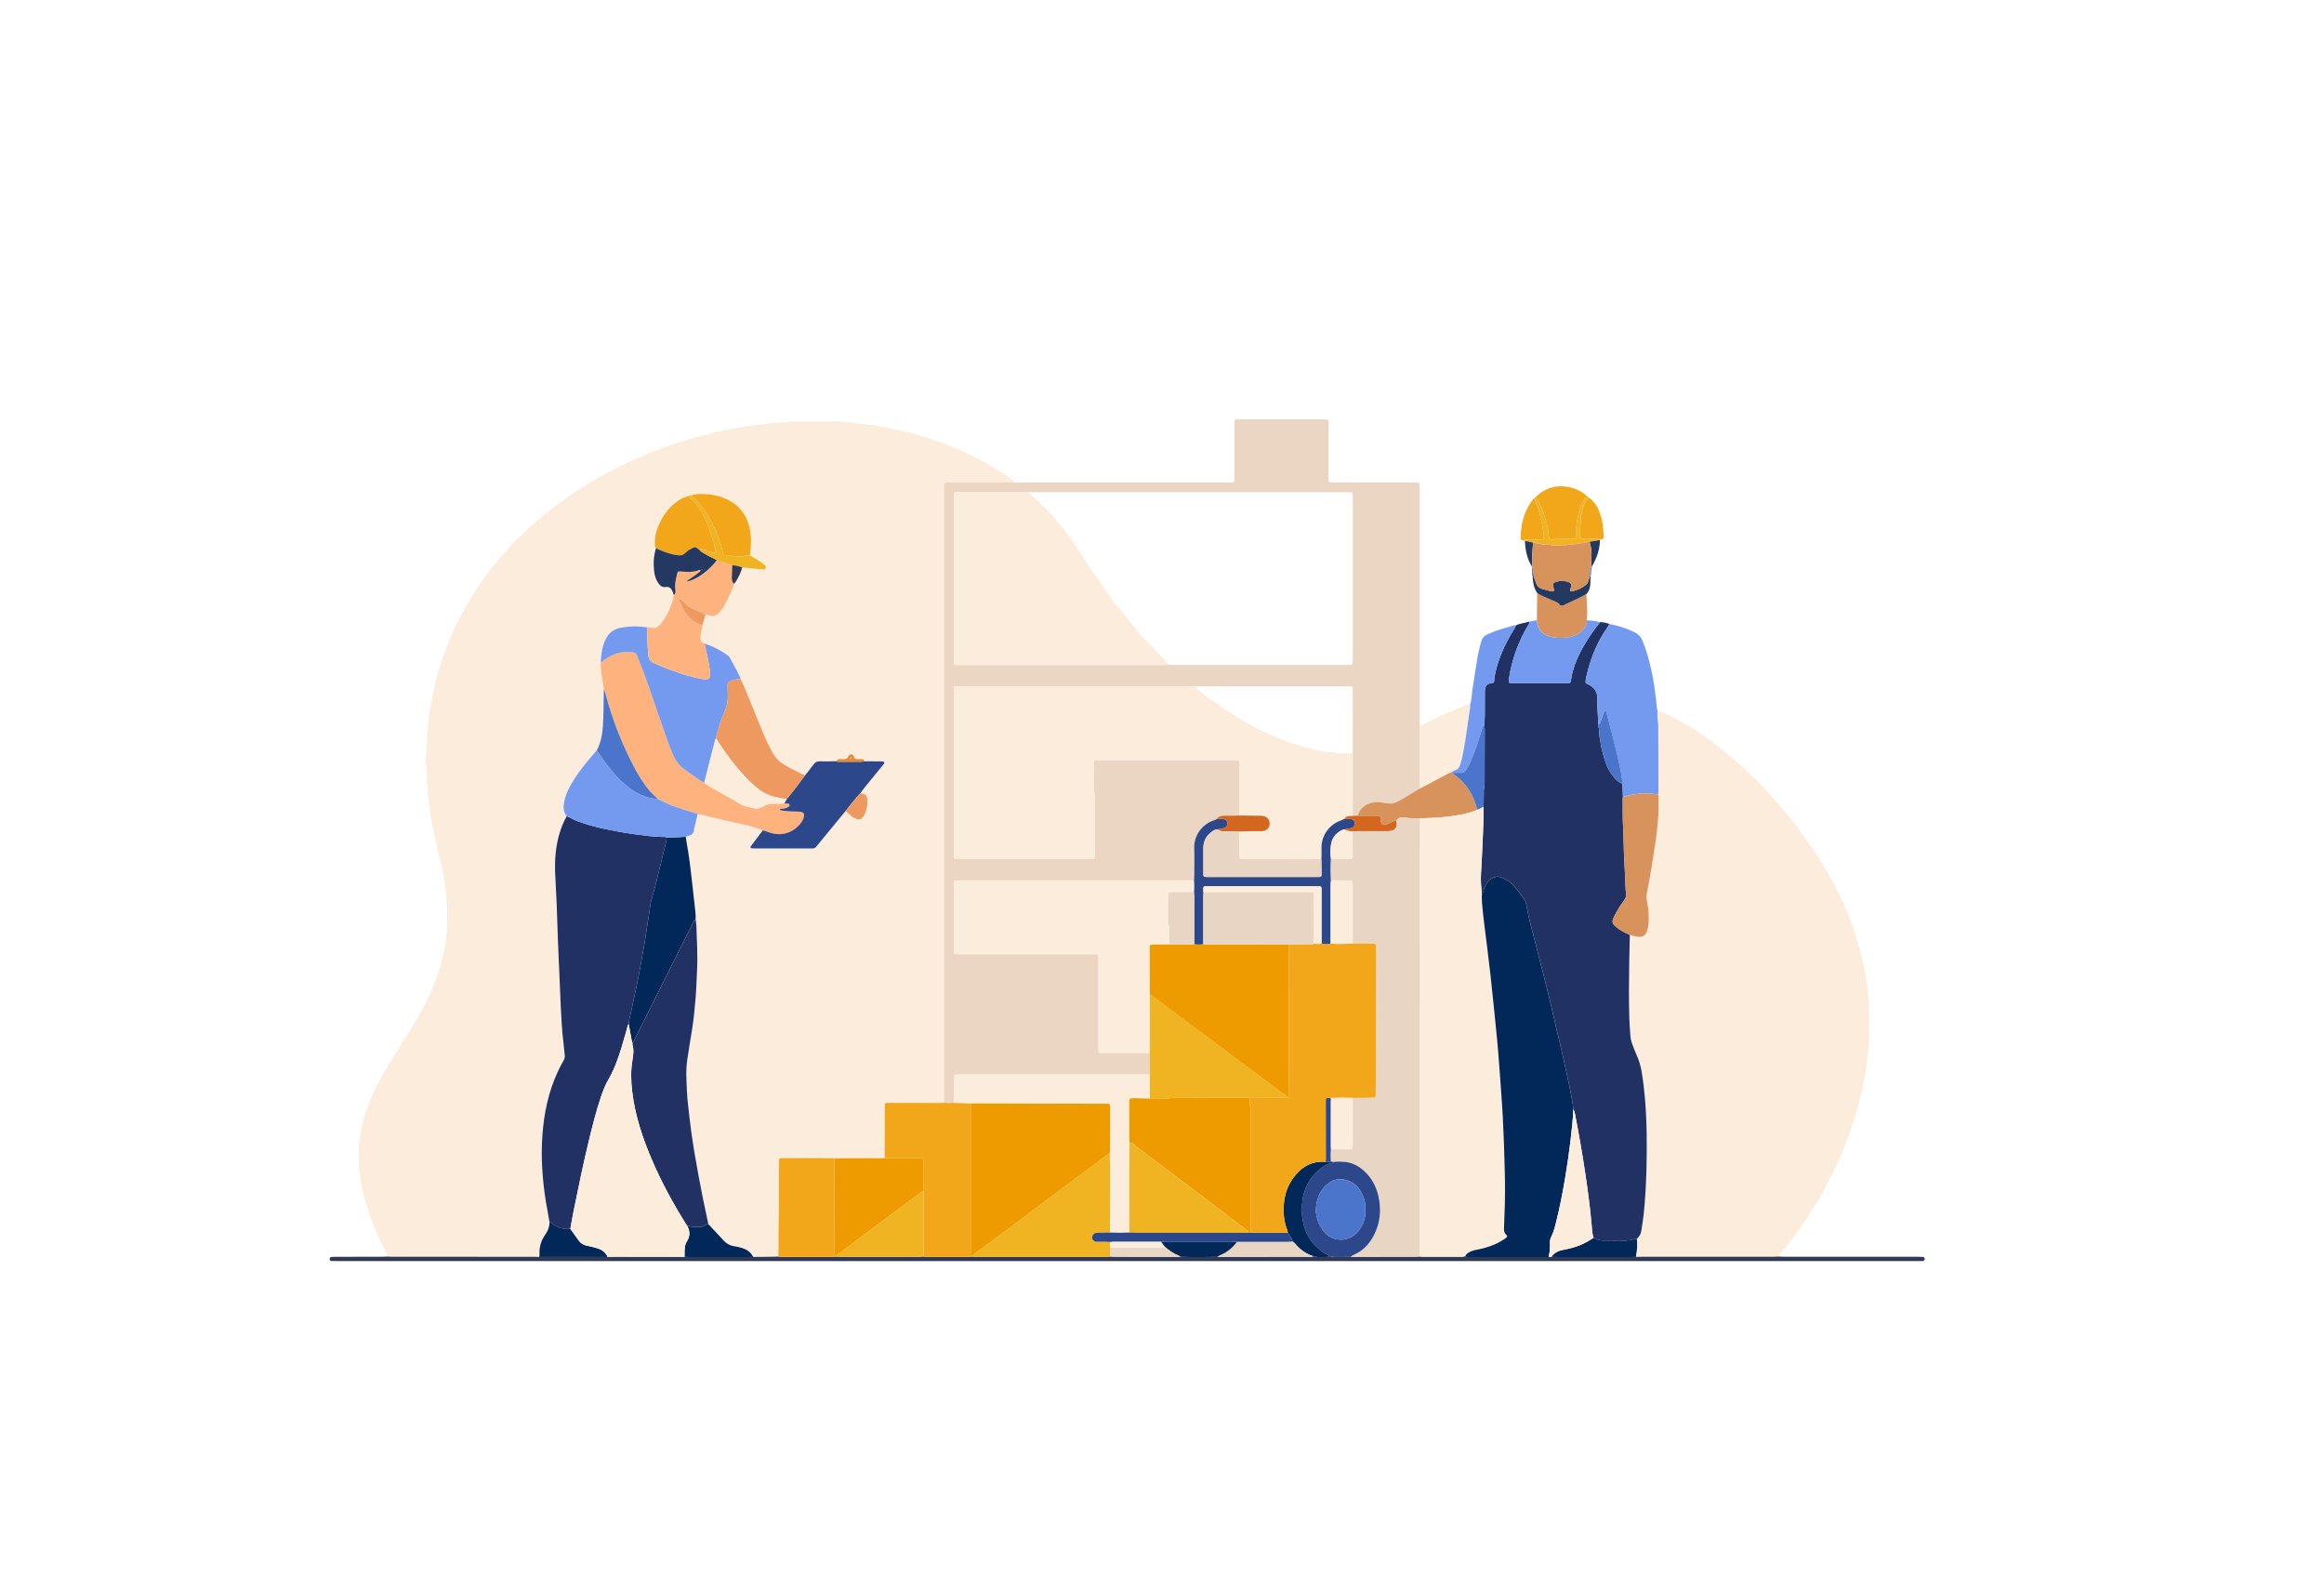 <?xml version="1.0" encoding="utf-8"?>
<!-- Generator: Adobe Illustrator 26.0.1, SVG Export Plug-In . SVG Version: 6.00 Build 0)  -->
<svg version="1.1" id="Layer_1" xmlns="http://www.w3.org/2000/svg" xmlns:xlink="http://www.w3.org/1999/xlink" x="0px" y="0px"
	 viewBox="0 0 9578.9 6547.7" style="enable-background:new 0 0 9578.9 6547.7;" xml:space="preserve">
<style type="text/css">
	.st0{fill:#FBECDB;}
	.st1{fill:#EAD6C3;}
	.st2{fill:#213164;}
	.st3{fill:#739AEF;}
	.st4{fill:#313854;}
	.st5{fill:#F2A71B;}
	.st6{fill:#D8935D;}
	.st7{fill:#243962;}
	.st8{fill:#F0B321;}
	.st9{fill:#4A75CA;}
	.st10{fill:#2C488B;}
	.st11{fill:#FEB27E;}
	.st12{fill:#022859;}
	.st13{fill:#EE9B00;}
	.st14{fill:#ED9960;}
	.st15{fill:#E78B37;}
	.st16{fill:#D3671F;}
	.st17{fill:#E9D5C3;}
</style>
<g>
	<path class="st0" d="M1595.4,5178.2c-0.6-3.2-0.6-6.8-1.9-9.7c-9.7-21.2-19.8-42.1-29.6-63.3c-22.9-49.5-42.2-100.3-57.5-152.8
		c-7.2-24.9-12.7-50.1-17.7-75.4c-2.6-13.5-3.7-27.7-6-41.2c-4.9-29.9-2.3-59.7-3.4-89.6c-1-26.7,2.9-52.8,7.3-79
		c8.9-54.1,26.1-105.4,48.6-155.3c23-51.1,51.7-98.8,80.7-146.5c32.8-53.9,68.2-106.2,99.6-161c16.5-28.9,33.4-57.6,47.5-87.7
		c27.2-57.9,49.8-117.4,63.4-180c5.2-23.9,10.6-48.1,12.1-72.4c1.4-23.2,6.3-46,5.1-69.5c-1.2-23.3-0.3-46.6-0.3-70
		c0-10.7-5-20.6-4.1-31.5c0.8-9.9-1.6-19.7-2.6-29.6c-2.2-21.1-6.5-41.9-9.7-62.8c-3-20.3-8.1-40.3-13.5-60.1
		c-13.4-49.3-23.7-99.2-33-149.4c-3.8-20.7-9-41.5-9.2-62.8c-6.7-16.4-1.1-34.5-7.3-51.1c-1.3-3.5-0.4-7.9-0.5-11.9
		c-0.2-10,0.5-19.9-3.1-29.6c-1.5-4.2-0.8-9.2-0.9-13.9c-0.1-15.3-0.1-30.7-0.1-46c0-7.3-0.9-14.4-2.2-21.7
		c-3.2-17.1-3-34.6-0.2-51.6c1.3-7.9,2.4-15.7,2.4-23.7c0-12,0-24,0.1-36c0.1-8.6-0.8-17.3,2.8-25.6c0.8-1.8,1.1-4,0.9-5.9
		c-2-18.8,5.2-36.8,4.4-55.5c-0.4-10,3.1-19.6,4.6-29.4c7.7-51.1,18.6-101.7,32.5-151.4c14-49.9,30.7-98.9,52.1-146.3
		c11.7-26.1,22.1-52.8,35.5-78c18.6-35.2,38.5-69.8,59.6-103.7c24-38.3,51.1-74.4,78-110.6c8.7-11.7,19.9-21.6,28.2-33.5
		c13.1-18.6,31.8-32.2,44.3-51.2c2.5-3.8,6.3-6.8,9.6-10.1c15.1-15.1,29.1-31.4,45.5-44.9c20-16.5,37.2-36,58.1-51.6
		c11.1-8.3,20.4-18.9,31.7-27.2c21.3-15.8,41.3-33.4,62.8-48.9c26.4-19,53.6-36.9,80.7-54.9c26-17.2,53.4-32.4,80.2-48.3
		c23.5-13.9,47.9-26.3,72.2-38.3c25.6-12.6,50.7-26.3,77.5-36.6c27.3-10.5,53.6-23.4,80.9-33.8c40.3-15.3,80.8-30.2,122.4-42.2
		c33.8-9.8,67.5-19.9,101.7-28c32.8-7.8,65.6-16.5,98.9-21.8c29.4-4.7,58.5-10.7,88.3-13.7c23-2.3,46-5.5,69-8.1
		c16.6-1.9,33.2-1.3,49.5-3.6c49.8-7,99.7-2.1,149.5-3.6c18.6-0.5,37.3-0.2,56,0c11.9,0.1,23.9-0.8,35.6,3.1
		c4.8,1.6,10.6,0.7,15.9,0.8c10.6,0.2,21.3-1,31.6,3.3c1.8,0.7,3.9,0.5,5.9,0.7c44.9,3.3,89.3,10,133.5,19.1
		c31.2,6.4,62.4,12,93.1,20.5c42.2,11.8,84.3,23.6,125.4,39c50.6,18.9,99.9,40.1,147.9,64.8c47.4,24.4,92.5,52.4,136.3,82.6
		c6.7,4.6,15.7,8.1,17.7,17.8c-7.3,0.1-14.7,0.3-22,0.3c-80,0-159.9,0-239.9,0c-28.5,0-26.4-2-26.4,25.4c0,843.6,0,1687.1,0,2530.7
		c-4.6,0.3-9.3,0.8-13.9,0.8c-69.8-0.1-139.7,0-209.5-0.4c-22.9-0.1-21.2-1-21.3,21.7c-0.2,68.5-0.4,137-0.5,205.5
		c-4,0.3-7.9,0.7-11.9,0.7c-45.1,0-90.3-0.2-135.4-0.1c-19.9,0-39.8,0.5-59.7,0.8c-3.3-0.3-6.6-0.8-9.9-0.8
		c-67.3-0.2-134.5-0.3-201.8-0.3c-3.3,0-6.7,0.1-10,0.3c-3.8,0.2-6.1,2.4-6.4,6.2c-0.3,3.3-0.3,6.6-0.3,10
		c-1.1,83.2,0.7,166.4-1.7,249.7c-0.9,31.9-0.1,63.9-0.2,95.9c-0.1,14.6-0.6,29.3-0.9,43.9c-7.9,0.3-15.9,0.7-23.8,0.8
		c-26.5,0.3-53.1,0.5-79.6,0.8c-11.3-22.8-31-33.8-54.6-39.4c-7.1-1.7-14.2-3.8-21.4-4.7c-20.2-2.5-36.3-12-49.3-27.4
		c-1.7-2-3.6-3.9-5.4-5.8c-18.1-19.4-36.3-38.9-54.4-58.3c-14.7-66.3-28.1-132.9-40.5-199.6c-11.3-60.9-21.6-122-30.2-183.3
		c-5.3-37.6-8.9-75.4-13.4-113.1c-4.2-35.8-5.1-71.8-6.4-107.7c-1-25.9,0.4-52,4.2-77.7c6.1-40.8,13.3-81.5,19.6-122.3
		c6.6-42.8,10.8-85.9,14.3-129c2.9-35.9,3.7-71.9,5.7-107.8c3.4-63.4-0.3-126.5-2.6-189.8c-0.3-8.6-2.1-17.1-3.3-25.7
		c1.2-11.3-0.2-22.5-1.5-33.7c-3.6-32.3-7-64.7-10.7-97c-3.1-27.7-6.5-55.4-9.7-83.1c-4.9-42.2-11.9-84.1-19.2-126
		c4.4-1.5,8.7-3.2,13.1-4.5c12.4-3.8,21.4-10.3,21.6-24.9c0-4.5,1.8-9.1,2.9-13.6c3.9-16.7,7.9-33.5,11.9-50.2
		c7.9,0.7,15.6,1.9,23.4,4.1c17.8,4.9,35.8,9.1,53.9,13.2c41.2,9.4,82.5,18.3,123.6,27.9c23.1,5.4,45.9,12.3,68,21
		c-12.8,17-25.6,34-38.4,51c-3.6,4.8-7.4,9.4-10.8,14.3c-3.6,5.1-1.8,9.3,4.1,9.6c5.3,0.3,10.6,0.2,16,0.2c69.2,0,138.5,0,207.7,0
		c8.7,0,17.3-0.3,26,0.1c6.6,0.3,11.4-1.9,15.4-7.1c9.5-12,19.3-23.7,29.1-35.6c30.4-37,60.9-74,91.4-111
		c6.4,2.5,10.7,7.8,15.6,12.2c8.5,7.6,17.6,14.4,28,18.9c13.5,5.7,23,2.6,30.6-9.9c13.7-22.4,18-47,15.6-72.9
		c-0.9-9.9-5.5-17.8-16.5-19.9c-3.9-0.8-7.7-2.2-11.5-3.3c5.1-6.9,10-14,15.4-20.7c26-32,52.1-63.8,78.1-95.7c2.4-3,6.3-6,3.9-10.2
		c-2.1-3.7-6.7-3.8-10.7-3.8c-3.3,0-6.6,0-10,0c-20.6-0.1-41.2-0.3-61.8-0.4c0.2-5.3-1.4-9.1-7.5-9.3c-6.6-0.2-13.2-0.5-19.8-0.1
		c-8.4,0.5-13-2-15.5-10.9c-2.4-8.4-11-10.7-17.3-6.3c-2.1,1.5-4.8,3.3-5.4,5.5c-3.2,11.7-11.9,12.4-21.7,11.7
		c-3.9-0.3-7.9,0.2-11.9-0.1c-7.6-0.6-12.3,3.4-16.2,9.3c-22.4,0.2-44.9,1.2-67.3,0.4c-12-0.4-19.5,4-26.3,13.3
		c-11.2,15.5-23.5,30.2-35.3,45.3c-5.3-2.8-10.6-5.6-15.9-8.3c-23.7-12-47.7-23.5-70.5-37.4c-16.1-9.8-29.9-21.6-40-38
		c-14.4-23.3-26.8-47.6-37.5-72.7c-22.6-53.2-44-107-66-160.5c-11.4-27.7-21.6-55.8-36-82.2c-0.3-2-0.2-4.1-1-5.8
		c-12.6-28.5-28.6-55.2-43.6-82.5c-1.8-3.3-4.9-6.3-8.1-8.5c-29.5-20.5-60.7-37.4-95.2-47.9c-1.5-1.2-2.9-3-4.6-3.4
		c-10.6-2.3-12.7-9.6-12.1-19.1c0.6-9.7,0.9-19.3,3.2-29c2-8.1,5.9-16,4.8-24.8c4.3-14.5,8.7-29.1,13-43.6
		c5.8,1.4,11.9,1.9,17.2,4.3c12.9,5.9,23.2,0.3,33.1-6.6c5.4-3.8,9.5-9.1,13.4-14.5c19.7-27,33.1-57.2,46.7-87.4
		c3.2-7.1,6.2-14.7,5.8-22.9c5.3-2.1,7.6-7.1,10.3-11.5c10.8-17.4,19.1-35.8,24.9-55.4c26.3,2.5,52.5,5,78.8,7.4
		c3.3,0.3,6.6,1,9.8,0.7c7.1-0.6,10.9-9.4,6.3-15c-2.8-3.5-6.6-6.4-10.3-9.1c-16.8-12.8-35.2-23.4-53.3-34.2
		c0.4-4.6,0.5-9.3,1.3-13.9c5.1-30.4,4.6-60.9-1-91.1c-9.9-54.1-37.9-95.9-87.1-121.7c-29.1-15.3-60.6-23.4-93.5-25.2
		c-19.8-1.1-39.9-2.3-59.2,4.3c-4.6-0.7-8.9-0.4-12.3,3.4c-25.5,5.4-46.6,18.9-65.7,35.9c-31.6,28.1-51.9,63.6-66,103.1
		c-7.1,19.8-8.5,40.2-8.7,60.9c-0.1,5.7,1.9,10.4,5.3,14.6c-10.3,31-11.7,62.8-8,94.8c2,17.3,6.8,34,16.7,48.7
		c7.4,11,16.8,19.3,31.4,16.9c13.6-2.3,21.5,4.9,27,15.8c2.7,5.3,4,11.2,5.9,16.9c-1.5,7.1-1.3,14.4-3.7,21.5
		c-6.6,19.5-13.5,38.8-23.2,56.9c-9.4,17.5-20.2,34-34.2,48.5c-8.5,8.8-17.7,11.2-28.7,8.7c-6.5-1.5-12.8-3.3-19.6-2.1
		c-13.2-1.3-26.4-3.1-39.7-3.7c-24-1.1-47.7,1.5-71.3,5.9c-28.4,5.3-48.1,21.6-60.4,47.2c-4,8.4-7.9,17-10.4,25.9
		c-6.3,22.4-9.4,45.5-9.7,68.8c0,8.6-0.8,17.3,0.2,25.9c1.9,17.1,4.6,34.1,7.1,51.1c1.5,10.5,3.3,20.9,5,31.4
		c-0.2,10.6-0.4,21.2-0.5,31.9c-0.3,40.5-0.8,80.9-3.3,121.4c-2.2,35.7-8.3,69.7-25.4,101.4c-5.6,6.5-11.2,13-16.8,19.5
		c-29.9,34.7-58.6,70.3-82.4,109.6c-15.9,26.2-29.4,53.6-35.1,84c-3.8,20.6-3.6,41,10.6,58.6c-12.1,20.8-21,43-28.3,65.9
		c-18.1,57.3-22,116.2-19,175.8c2,39.9,4.4,79.8,5.9,119.7c2.2,54.6,3.5,109.2,5.7,163.7c3.5,87.8,7.4,175.7,11.4,263.5
		c2.2,48.6,5.1,97.1,10.9,145.4c2,16.5,3.3,33.1,5.2,49.7c0.9,8.3-0.8,15.5-4.9,22.9c-8.1,14.5-16,29.2-23.1,44.3
		c-39.1,83.8-57.6,172.6-64.1,264.3c-3.3,46.6-3.2,93.1-0.4,139.7c2.7,44.6,7.5,88.9,14.8,132.9c4.7,28.2,9.9,56.3,14.9,84.5
		c0.3,18.6-6,34.9-16.5,49.9c-1.5,2.2-2.8,4.5-4.2,6.7c-13.9,21-20.6,44.1-20.5,69.2c0,5.9,0.8,11.9-1.6,17.6
		c-7.3-0.2-14.6-0.6-21.9-0.6c-194.2,0-388.5,0-582.7-0.1C1610,5179,1602.7,5178.5,1595.4,5178.2z"/>
	<path class="st0" d="M6831.6,2928.1c6.3-0.5,11.6,2.2,17.1,4.7c67.7,31.6,131.7,69.6,192.5,112.8c27,19.1,52.5,40.5,78.6,61
		c27.7,21.8,53.1,46.1,78.9,70.1c13.1,12.2,27.2,23.4,39.4,36.5c20.8,22.4,41.8,44.7,62.6,67c24.9,26.6,48.1,54.9,71.2,83.1
		c18.8,23.1,37,46.9,54.3,71.1c24.7,34.5,49,69.4,72.5,104.9c13.9,21,25.8,43.4,38.9,65c20.7,34.2,37.2,70.7,54.9,106.4
		c13.9,28,26,56.7,35.9,86.5c6.7,20.2,15.1,39.8,21.3,60.1c13.7,44.3,25.8,89.1,33.9,134.9c3.6,20.2,9,40.2,10.7,60.5
		c1.4,17.2,6.4,34,5.2,51.4c-0.2,2.6-0.5,5.5,0.2,8c6.2,20.9,3.4,42.3,3.6,63.5c0.4,36.6,0.2,73.3,0,110c0,11.9,1.3,24-3.3,35.6
		c-0.7,1.8-0.4,3.9-0.6,5.9c-4.3,49.9-7.9,78.2-19.1,137.5c-13.2,70-33.1,138-57,204.9c-11.1,31.3-23.6,62.1-36.4,92.7
		c-11.3,27-24.2,53.4-37.4,79.4c-23.1,45.6-46,91.5-74.9,133.9c-10.1,14.8-18.1,31-28.1,45.9c-16.7,24.7-33.8,49.3-51.7,73.1
		c-19.5,26-40.1,51.1-60.1,76.7c-1.6,2-2.3,4.7-3.4,7.1c-7.3,0.3-14.6,0.8-21.9,0.8c-181,0-362.1,0-543.1,0.1
		c-7.3,0-14.6,0.5-21.9,0.7c-1.7-3.8-1.4-7.6-0.5-11.5c5.1-21.2,4.2-42.6,2.8-64.1c11.3-8.5,16.6-20.2,18.5-33.9
		c3-21.7,7.1-43.3,9.4-65.1c6.6-61.6,9.8-123.4,11.5-185.3c2.7-97.8,2.1-195.6-6.1-293.3c-3.1-36.5-7.4-72.8-13.4-108.9
		c-3.8-23-9.9-45.4-19.6-66.8c-6.6-14.5-12.2-29.5-17.9-44.4c-4.6-11.8-8.1-24-9-36.7c-1.8-24.6-3.9-49.1-4.6-73.7
		c-2.3-77.2-1.4-154.4-0.3-231.6c0.5-37.3,1.6-74.5,2.4-111.8c12.9,2.9,25.3,7.8,38.9,8.1c14.4,0.3,24-5.9,29.8-18.8
		c5.6-12.3,7.9-25.4,8.7-38.7c1.6-28.6,0.1-57.1-6.1-85.2c-3.4-15.2-2.6-30.2,0.4-45.5c6.5-33.2,12.6-66.5,18.2-99.9
		c4.8-28.1,8.2-56.5,13.1-84.6c6.9-39.3,10.5-78.9,13.9-118.6c2.7-31.8,2-63.8,0.7-95.7c0.2-7.3,0.5-14.6,0.5-21.8
		c0-39.8,0-79.6-0.1-119.3c-0.2-46.4-0.4-92.8-0.7-139.2c0-6,0-12-1-17.8C6831.2,2959.9,6831.2,2944,6831.6,2928.1z"/>
	<path class="st1" d="M3891.5,4544.4c0-843.6,0-1687.1,0-2530.7c0-27.4-2.1-25.4,26.4-25.4c80,0,159.9,0,239.9,0
		c7.3,0,14.7-0.2,22-0.3c8,0.1,16,0.4,24,0.4c285.9,0,571.8,0,857.7,0c5.3,0,10.7,0.1,16-0.2c7.7-0.4,9.6-2.2,10.1-9.4
		c0.3-5.3,0.2-10.7,0.2-16c0-70.6-0.1-141.3-0.1-211.9c0-23.9-0.8-22.8,23-22.8c114,0,227.9-0.1,341.9-0.1c23.8,0,23-1,23,22.8
		c0,70.6,0.1,141.3,0.1,211.9c0,4.7-0.1,9.3,0.1,14c0.4,9.8,1.9,11.2,12.1,11.6c5.3,0.2,10.7,0.1,16,0.1c107.3,0,214.6,0,321.9,0
		c6,0,12,0,18,0.3c4.7,0.3,7.2,3.3,7.3,7.8c0.3,6.7,0.3,13.3,0.3,20c0,318.6,0,637.1,0,955.7c0,6.7,0.1,13.3,0.2,20
		c0,85.7,0,171.4,0,257.1c-29.4,17.8-58.3,36.5-88.5,52.9c-14.9,8.1-31.9,11-49.8,7.6c-18.6-3.5-37.2-7.2-56.9-2.5
		c-24.9,5.9-43.6,18-54.9,41.1c-2,4.2-3.9,8.4-5.8,12.7c-6.8,0.4-13.5,0.7-20.3,1.1c0-86,0.1-172,0.1-258
		c0.1-83.8,0.1-167.7,0.2-251.5c0-26.4,1.5-24.5-25.2-24.6c-183.7,0-367.3,0-551,0c-25.3,0-50.6,0.1-75.9,0.2c-1.3,0-2.7-0.1-4-0.1
		c-322,0-643.9,0-965.9,0c-3.3,0-6.7-0.1-10,0.1c-10.2,0.5-11.6,1.8-12.1,11.6c-0.2,3.3-0.1,6.7-0.1,10c0,222.6,0,445.3,0,667.9
		c0,23.7-0.5,22.4,23.4,22.4c178,0,356,0,534,0c4.7,0,9.3,0.1,14-0.3c5.9-0.4,7.9-2.7,8.4-9c0.3-4,0.2-8,0.2-12
		c0-78.7,0-157.3,0-236c0-4.7,0.7-9.7-0.7-13.9c-4.2-11.7-3-23.7-3.1-35.6c-0.1-26,0-52-0.1-78c0-23.9-1.1-23.3,22.6-23.3
		c184.7,0,369.3,0,554,0c24.6,0,23.4-1.3,23.4,24.4c0,68,0,136,0,204c-7.3,0.2-14.5,0.6-21.8,0.7c-13.9,0.1-27.8-0.2-41.7,0.1
		c-11.5,0.3-22.4,2.7-29,13.8c-3.6,1.7-7,3.8-10.8,4.9c-44.8,13.3-84,59.4-82.1,114.7c1.3,37.8,0.3,75.7,0.2,113.6
		c0,6.6-0.6,13.2-1,19.8c-4.7,0-9.3-0.1-14-0.1c-317.3,0-634.6,0-952,0c-2,0-4,0-6,0c-17.7,0.3-17.7,0.3-18,17.8c0,1.3,0,2.7,0,4
		c0,86.7,0,173.3,0,260c0,4.7,0,9.3,0.3,14c0.3,4.5,2.7,7.6,7.4,7.8c6.7,0.3,13.3,0.3,20,0.3c179.3,0,358.6,0,538,0
		c5.3,0,10.7-0.1,16,0c12.9,0.4,13.9,1.3,14.3,13.4c0.2,5.3,0.1,10.7,0.1,16c0,117.3,0,234.7,0,352c0,6-0.1,12,0.3,18
		c0.4,5.9,2.7,7.9,9,8.4c3.3,0.3,6.7,0.2,10,0.2c64,0,128-0.1,192-0.1c1.6,29.4,1.2,58.8,0.4,88.3c-262.6,0-525.3-0.1-787.9-0.1
		c-4,0-8,0-12,0.3c-4.7,0.4-7.2,3.3-7.4,7.8c-0.3,5.3-0.3,10.7-0.3,16c0,30.7,0,61.3,0,92
		C3918.1,4545.6,3904.8,4545.6,3891.5,4544.4z M4239.5,2028.3c-95.3,0-190.5,0-285.8,0c-4,0-8-0.1-12,0.1c-7.7,0.5-9.6,2.2-10,9.5
		c-0.3,6-0.2,12-0.2,18c0,219.2,0,438.4,0,657.6c0,29.3-2.4,26.8,27,26.8c278.5,0,557,0,835.5,0c7.3,0,14.6-0.3,22-0.5
		c7.3,0.1,14.7,0.4,22,0.4c237.2,0,474.4,0,711.6,0c5.3,0,10.7,0.1,16-0.2c7.7-0.4,9.6-2.2,10-9.4c0.3-6,0.2-12,0.2-18
		c0-218.5,0-437.1,0-655.6c0-32.1,3.2-28.8-28.9-28.8c-426.4,0-852.8,0-1279.2,0C4258.1,2028.2,4248.8,2028.3,4239.5,2028.3z"/>
	<path class="st2" d="M6717.7,3852.8c-0.8,37.3-1.9,74.5-2.4,111.8c-1.1,77.2-2,154.4,0.3,231.6c0.7,24.6,2.8,49.2,4.6,73.7
		c0.9,12.7,4.5,24.9,9,36.7c5.7,14.9,11.4,29.9,17.9,44.4c9.7,21.4,15.7,43.8,19.6,66.8c6,36.1,10.3,72.4,13.4,108.9
		c8.2,97.7,8.7,195.5,6.1,293.3c-1.7,61.9-4.9,123.7-11.5,185.3c-2.3,21.8-6.4,43.4-9.4,65.1c-1.9,13.7-7.2,25.4-18.5,33.9
		c-3.3,0.4-6.8,0.2-9.8,1.5c-12.5,5.2-25.5,5.9-38.9,7.1c-16.5,1.4-32.6,3.4-49-0.3c-3.8-0.9-8-0.2-12-0.2c-10,0-20-0.2-29.9-0.1
		c-10.9,0.1-21-2.3-30.2-8.2c-2.7-1.7-6-2.5-9-3.7c-5.9-17.2-6.3-35.3-7.8-53.1c-6.2-70.3-15.5-140.3-25.9-210
		c-12.4-82.9-27-165.5-42.8-247.9c-1.3-6.7-3.6-12.7-6.6-18.7c-1.2-19.2-5.4-37.9-8.8-56.9c-8.7-48.2-19.9-95.9-30.2-143.8
		c-9.3-43.4-20.3-86.4-30.4-129.6c-10.5-45.1-20.4-90.4-31.4-135.4c-12.4-50.9-25.6-101.6-38.5-152.3c-7-27.6-14-55.2-21.2-82.8
		c-10.6-40.4-21.6-80.6-29.3-121.7c-2.8-14.8-4.6-30.1-13.5-43.3c-16.1-23.6-32.6-46.8-53.7-66.5c-14.1-13.2-31.2-19.9-49-25.5
		c-3-0.9-6.7-0.8-9.9-0.2c-18.4,3.8-33.5,12.5-42.6,29.8c-6.5,12.4-13,24.8-15,38.8c-0.4,2.8-1.5,5-3.6,6.8
		c-1.2-15.8-2.6-31.7-3.6-47.5c-1.6-28.6,1.1-57,2.7-85.5c2.9-53.6,5-107.3,7.1-161c0.9-23.2,0.8-46.4,1.1-69.6
		c0.2-20,0.4-39.9,0.7-59.9c0.1-6-0.4-12.2,1.2-17.8c2.4-8.6,2.2-17.1,2.2-25.7c0.2-71.2,0.3-142.4,0.4-213.6c0-6.6-0.6-13.3-1-19.9
		c0.5-14,1.2-27.9,1.3-41.9c0.2-30.6,0.2-61.2,0.2-91.8c0-6.6,0.1-13.2,1.9-19.8c2.7-10.3,9.2-15.8,19.1-18c2.6-0.6,5.3-0.3,7.9-0.8
		c7.2-1.3,9.4-3,9.7-10.3c0.6-14,3.5-27.7,6.7-41.2c12.7-52.8,35-101.7,61.5-148.8c7.1-12.7,16.7-24,21.4-38.1
		c14-7.1,29.7-8.3,44.5-12.6c3.7-1.1,7.6-1.7,11.3-2.6c0.2,6.3-2.9,11.5-6,16.6c-31.9,52.1-53.7,108.3-68.6,167.3
		c-4.2,16.7-7.4,33.7-9.7,50.8c-2.4,18-1,19,17.6,19.1c72.6,0.1,145.1,0,217.7,0c1.3,0,2.7,0,4,0c13.6-0.4,14.4-1.4,16.4-14.3
		c1.7-11.1,3.4-22.4,6.4-33.2c10.2-37.4,26.2-72.5,45.6-106c20.1-34.6,42.8-67.3,67.9-98.4c13.1,0,25.5,3.4,37.8,7.6
		c-1.8,3.5-3.3,7.3-5.5,10.5c-13.1,19.2-25.6,38.8-36.3,59.4c-25.2,48.6-42.7,100-54.2,153.5c-1.1,5.1-1.2,10.5-1.6,15.8
		c-0.2,2.9,1.3,5.2,3.7,6.6c2.3,1.4,4.8,2.2,7.2,3.3c25.3,12.1,38.5,32.1,37.6,60.2c-1.1,34.6,2.7,69,3.9,103.4
		c-2.3,9.6,4,18.1,3.4,27.3c-1,16.1,2.8,31.7,5.3,47.2c4.8,30.7,12.6,60.9,23.8,89.9c6.2,16.1,13.6,31.9,24.4,45.4
		c11.5,14.3,22.7,29.7,41.9,35.1c0.6,8.6,1.2,17.1,1.6,25.7c0.4,9.9,0.6,19.8,0.9,29.7c-0.3,2-1,3.9-0.9,5.9
		c0.2,41.2-0.5,82.4,1.8,123.7c2.6,46.5,2.1,93.1,5.1,139.6c2.5,37.2,3.5,74.4,5.2,111.6c0.2,3.3,0.3,6.7,1.1,9.9
		c4.2,14.9-0.9,26.9-9.8,38.8c-13.9,18.7-26.2,38.5-36.7,59.3c-2.7,5.3-5.4,10.8-7.2,16.4c-2.9,8.9-1.5,16.9,5.7,23.7
		c6.3,6,12.8,11.5,20.1,16.3C6687.5,3838.9,6702.8,3845.4,6717.7,3852.8z"/>
	<path class="st3" d="M6587.8,2984.1c-1.1-34.5-5-68.8-3.9-103.4c0.9-28.1-12.3-48.1-37.6-60.2c-2.4-1.1-4.9-2-7.2-3.3
		c-2.4-1.4-3.9-3.8-3.7-6.6c0.4-5.3,0.5-10.6,1.6-15.8c11.5-53.5,29-104.8,54.2-153.5c10.7-20.7,23.2-40.2,36.3-59.4
		c2.2-3.2,3.7-7,5.5-10.5c36.9,6.7,72.2,18.2,105.7,34.8c14.1,7,23.9,17.7,30.4,32.7c17.3,39.9,28.1,81.7,37.5,123.8
		c9.3,41.5,14.8,83.7,19.9,125.9c1.6,13.2,1.6,26.6,4.9,39.5c-0.3,15.9-0.4,31.8,2.4,47.5c1,5.8,1,11.9,1,17.8
		c0.3,46.4,0.6,92.8,0.7,139.2c0.1,39.8,0.1,79.6,0.1,119.3c0,7.3-0.3,14.6-0.5,21.8c-15.7-1.6-31.3-4.2-47.1-4.6
		c-33.8-0.9-66.6,5.8-99,15.1c-0.3-9.9-0.5-19.8-0.9-29.7c-0.4-8.6-1.1-17.1-1.6-25.7c2-9.5-1.6-18.3-2.7-27.5
		c-3.9-31.6-11.5-62.5-18.9-93.4c-13.4-56.1-28-111.8-42.4-167.7c-1.2-4.6-2.1-9.8-5.6-13.3c-4.8,2-4.9,5.6-6.1,8.6
		c-5.2,14.3-10.6,28.6-15.8,43C6593.9,2982.6,6591.3,2983.9,6587.8,2984.1z"/>
	<path class="st4" d="M6744.6,5179.8c7.3-0.3,14.6-0.7,21.9-0.7c181,0,362.1,0,543.1-0.1c7.3,0,14.6-0.5,21.9-0.8
		c8,0.3,16,0.8,23.9,0.8c183.3,0,366.6,0,549.9,0.1c6.7,0,13.3,0,20,0.5c5.3,0.4,8.4,4.4,7.6,9.6c-0.6,4.4-3,7.3-7.8,7.4
		c-6,0.1-12,0.2-18,0.2c-88.7,0-177.3,0-266,0c-2083.7,0-4167.4,0-6251.1,0c-8,0-16,0-24-0.4c-4.6-0.2-6.9-3.4-7.1-8
		c-0.2-4.5,2.2-8,6.6-8.5c5.9-0.6,12-0.7,17.9-0.7c63.3,0,126.6,0,190-0.1c7.3,0,14.6-0.5,21.9-0.8c7.3,0.3,14.6,0.8,21.9,0.8
		c194.2,0,388.5,0,582.7,0.1c7.3,0,14.6,0.4,21.9,0.6c93.6,0,187.1,0.1,280.7,0.1c0.7,0,1.3-0.1,2-0.2c12-0.2,23.9-0.6,35.9-0.6
		c93.7,0,187.4,0.2,281.1,0.3c8.6,0.3,17.2,0.9,25.9,0.9c67.1,0.1,134.2,0.1,201.4,0c18.6,0,37.2-0.3,55.8-0.5
		c26.5-0.2,53.1-0.4,79.6-0.8c7.9-0.1,15.9-0.5,23.8-0.8c5.3,0.4,10.5,1.2,15.8,1.2c70.5,0.1,141,0.1,211.5,0c4,0,7.9-0.7,11.9-1
		c5.3,0.3,10.6,0.8,15.9,0.8c108.6,0,217.3,0.1,325.9,0c5.9,0,11.9-0.9,17.8-1.3c5.8,2.1,11.8,1.6,17.7,1.6c56.3,0,112.6,0,168.8,0
		c4.6,0,9.2-0.6,13.8-1c6,0.3,11.9,0.8,17.9,0.8c177.4,0,354.8,0,532.2,0c5.9,0,11.9-0.8,17.8-1.2c7.9,0.4,15.9,1,23.8,1
		c88.8,0.2,177.6,0.2,266.5,0.3c50.9,1.6,101.9,1.1,152.8,0.3c6-0.2,12-0.5,17.9-0.5c118.5,0,237.1,0,355.6-0.1
		c7.2,0,14.7,1.9,21.5-2c20.4,5.4,41.1,3.3,61.7,2.4c1.6-0.1,3.1-2.1,4.6-3.3c7.8,1.3,15.5,3.6,23.3,3.8c21.8,0.4,43.6-0.2,65.4-0.4
		c6.7-0.1,13.3-0.4,20-0.4c80.6,0,161.2,0,241.8-0.1c7.3,0,14.6-0.8,21.8-1.2c1.9,0.4,3.9,1,5.8,1c56.1,0.1,112.3,0.1,168.4,0.2
		c4.8,0,9.1-0.9,13.3-3c5.8,6.6,13.6,4,20.6,4c101.6,0.2,203.2,0.1,304.8,0.1c6.6,0,13.3-0.4,19.9-0.6c3.2,0,6.4,0,9.5,0
		c8,0.2,15.9,0.6,23.9,0.6c101.5,0,203.1,0,304.6,0C6730,5180.3,6737.3,5180,6744.6,5179.8z"/>
	<path class="st3" d="M6595.3,2563.7c-25,31.1-47.8,63.9-67.9,98.4c-19.5,33.5-35.4,68.6-45.6,106c-3,10.8-4.7,22.1-6.4,33.2
		c-2,12.9-2.8,13.9-16.4,14.3c-1.3,0-2.7,0-4,0c-72.6,0-145.1,0-217.7,0c-18.6,0-20-1-17.6-19.1c2.3-17.1,5.5-34.1,9.7-50.8
		c14.9-59,36.7-115.2,68.6-167.3c3.1-5.1,6.2-10.3,6-16.6c10.2-2,20.3-4,30.5-6c2.9,42.7,28.1,63,63.9,70
		c15.8,3.1,31.7,2.7,47.6,2.3c17.4-0.5,34.1-4.9,50-12c26.2-11.6,43.3-30.1,45.2-60.1C6559.5,2557.3,6577.6,2559.1,6595.3,2563.7z"
		/>
	<path class="st0" d="M5851.5,3249.4c0-85.7,0-171.4,0-257.1c6.7,0.3,10.5-5.2,15.7-7.8c37.4-18.5,74.5-37.5,113.2-53.5
		c23.9-9.9,48.1-18.7,71.8-28.9c2.4-1,5.1-1.1,7.7-1.7c-0.4,7.3-0.2,14.6-1.2,21.8c-3.2,22.9-7.5,45.7-10.3,68.6
		c-4.4,36.1-10.4,72-17,107.8c-3.6,19.5-7.9,38.9-14.9,57.6c-3,8-7.4,13.7-15.7,16.5c-6.9,2.3-13.6,5.2-19.1,10.3
		c-4.3,1.6-8.8,2.9-12.9,5c-30.9,16.3-61.7,32.8-92.6,49.2C5868.2,3241.6,5860.5,3246.9,5851.5,3249.4z"/>
	<path class="st3" d="M5981.7,3183c5.5-5.1,12.3-8,19.1-10.3c8.3-2.8,12.7-8.5,15.7-16.5c6.9-18.7,11.3-38,14.9-57.6
		c6.6-35.8,12.5-71.6,17-107.8c2.8-23,7.1-45.7,10.3-68.6c1-7.2,0.9-14.5,1.2-21.8c1-2.4,2.5-4.8,2.8-7.3
		c4.5-38.2,9.6-76.3,16-114.2c4.5-26.8,8.2-53.7,13.2-80.4c3.3-17.6,7.9-34.9,12.4-52.2c3.8-14.9,12.1-25.9,26.9-32.3
		c15.8-6.9,31.6-13.8,48.1-18.9c19.6-6.1,39.4-11.8,59.2-17.4c3.1-0.9,6.5-0.5,9.8-0.7c-4.7,14.1-14.3,25.4-21.4,38.1
		c-26.5,47.2-48.8,96-61.5,148.8c-3.3,13.5-6.1,27.2-6.7,41.2c-0.3,7.3-2.5,9.1-9.7,10.3c-2.6,0.5-5.4,0.2-7.9,0.8
		c-9.9,2.2-16.4,7.8-19.1,18c-1.7,6.6-1.8,13.1-1.9,19.8c-0.1,30.6,0,61.2-0.2,91.8c-0.1,14-0.8,27.9-1.3,41.9
		c-4.4,1-6.3,3.9-7.5,8.1c-3.6,12.7-7.5,25.3-11.5,37.9c-12.1,38.4-25.8,76.3-41.8,113.2c-4.2,9.6-10.1,18.5-15.6,27.5
		c-4.5,7.4-11.3,10.4-20.1,10.1c-11.9-0.5-23.8,0-35.7,0C5984.7,3184.1,5983.2,3183.5,5981.7,3183z"/>
	<path class="st5" d="M6330.9,2047.1c41.9-40.1,91.3-51.9,146.8-37.2c23.2,6.1,44.5,17,62.2,33.8c-8.6,13.4-18.8,25.8-24,41.1
		c-12.5,36.6-19.5,74.1-20.4,112.8c-0.1,4,0.1,8-0.2,12c-0.5,8.4-2.3,10.4-11,10.6c-16,0.3-31.9,0-47.9,0.2
		c-12.6,0.2-25.1-0.9-37.6,2.9c-9.5,2.8-14.8-2.2-15.2-12.8c-0.9-28.8-9.2-56.1-17.3-83.3C6358,2099.1,6344.2,2073.2,6330.9,2047.1z
		"/>
	<path class="st6" d="M6541.4,2556.1c-1.9,29.9-19,48.5-45.2,60.1c-15.9,7-32.6,11.5-50,12c-15.9,0.5-31.7,0.9-47.6-2.3
		c-35.8-7-61.1-27.4-63.9-70c0.2-21,0.3-42,0.5-62.9c0.2-16.4,0.5-32.8,0.7-49.2c9.8,6.9,20.3,12.2,31.4,16.7
		c14.1,5.6,28,11.7,41.9,18c6.6,3,13.7,5.9,18.1,11.9c5.7,7.7,11.4,6.3,18.9,3c31.3-14.1,62.4-28.7,92.6-45.2
		c1.1,25.6,2,51.1,3.4,76.7C6542.8,2535.3,6538.5,2545.6,6541.4,2556.1z"/>
	<path class="st5" d="M6548.9,2051.2c19.8,13.7,33.3,32.2,42,54.4c13.1,33.2,18.1,68,18.9,103.4c0.2,11.1-0.1,11.1-13.7,14.8
		c-4.3-4.2-9.8-3.4-15-3.4c-17.2,0-34.4,0.1-51.6-0.1c-12.5-0.1-16.9-3.9-17.6-16.1c-0.6-10.5-1.3-21.4,0.8-31.6
		c1.9-9.2,2.6-18.2,2.8-27.4c0.7-26,7-50.9,17.5-74.4C6536.3,2063.2,6540.3,2055,6548.9,2051.2z"/>
	<path class="st7" d="M6538.8,2448.1c-30.2,16.4-61.3,31-92.6,45.2c-7.4,3.3-13.2,4.7-18.9-3c-4.4-5.9-11.5-8.9-18.1-11.9
		c-13.9-6.2-27.8-12.3-41.9-18c-11.1-4.4-21.6-9.8-31.4-16.7c-13.8-20.4-17.8-43.5-18.8-67.4c1.6-0.1,3.2-0.2,4.7-0.2
		c3.3,9.4,6.4,18.9,10.1,28.2c4.6,11.9,13.1,19.8,25.7,23c9.7,2.5,19.3,5.2,29,7.4c20.2,4.5,21.5,3,15.4-17.4
		c-0.2-0.6-0.5-1.2-0.7-1.9c-2.1-8-0.2-12.7,7.8-15.9c11.2-4.6,23.2-6.2,35.2-5c7.8,0.7,16,1,23.3,5c8.6,4.8,11.1,10.5,8.1,19.7
		c-1,3.2-2.7,6.1-3.7,9.2c-1.9,5.6,1.1,9.3,7,8.2c20.6-3.9,39.3-12.3,55.9-25.1c5.4-4.2,9.3-9.7,11.5-16c2.4-6.9,4.2-14,6.2-21
		c0.9,0.5,1.8,0.7,2.8,0.6c-0.1,9.2,0,18.4-0.2,27.6C6554.6,2419.6,6550.7,2435.3,6538.8,2448.1z"/>
	<path class="st5" d="M6279.4,2226.9c-6.2-0.6-12-1.5-11.9-9.8c0.4-52.8,11.9-102.4,42-146.7c3.7-5.4,7.5-10.9,13.2-14.7
		c1.4,1.4,3.3,2.6,4,4.3c19.3,45.4,28.5,93.4,36.6,141.6c0.9,5.1,0.2,10.6-0.2,15.9c-0.3,3.6-2.8,6-6.5,6.3
		c-4.6,0.4-9.3,0.4-13.9,0.5c-16.6,0.1-33.2,0-49.8,0.1C6288.1,2224.3,6283.4,2223.7,6279.4,2226.9z"/>
	<path class="st8" d="M6279.4,2226.9c4-3.2,8.7-2.6,13.3-2.6c16.6,0,33.2,0,49.8-0.1c4.6,0,9.3-0.1,13.9-0.5
		c3.7-0.3,6.2-2.7,6.5-6.3c0.4-5.3,1.1-10.7,0.2-15.9c-8.1-48.2-17.3-96.2-36.6-141.6c-0.7-1.7-2.6-2.9-4-4.3c1.5-4,4.3-6.8,8.2-8.5
		c13.3,26,27.1,51.9,35.5,80c8.1,27.2,16.4,54.5,17.3,83.3c0.3,10.7,5.7,15.7,15.2,12.8c12.5-3.7,25-2.7,37.6-2.9
		c16-0.2,31.9,0.1,47.9-0.2c8.7-0.2,10.5-2.1,11-10.6c0.2-4,0.1-8,0.2-12c0.9-38.7,8-76.2,20.4-112.8c5.2-15.3,15.4-27.8,24-41.1
		c4.1,1.1,6.9,3.9,9.1,7.4c-8.6,3.8-12.6,12.1-16,19.6c-10.6,23.6-16.8,48.4-17.5,74.4c-0.2,9.2-1,18.2-2.8,27.4
		c-2.1,10.2-1.4,21.1-0.8,31.6c0.7,12.2,5.1,15.9,17.6,16.1c17.2,0.2,34.4,0,51.6,0.1c5.2,0,10.7-0.8,15,3.4c0,1-0.4,1.5-1.4,1.4
		c-14.3,2.5-28.7,5-43,7.4c-28,4.9-55.8,10.6-84.3,11.8c-3.3,0.1-6.7,0.4-9.8,1.2c-19.7,5.1-39.7,1.8-59.5,2.3
		c-16.4-6.5-34.6-0.8-50.9-7.5c-9.5,1.4-18-4.7-27.4-4c-11.3-2.9-22.5-6-34.2-6.9C6283.4,2228.7,6281.4,2227.8,6279.4,2226.9z"/>
	<path class="st7" d="M6551.6,2232.7c14.3-2.5,28.7-5,43-7.4c-0.4,38.9-13,74.2-32.2,107.5c-1.3-0.1-2.5,0.1-3.7,0.6
		c0.3-12.6,0.3-25.3,0.9-37.9C6560.8,2274,6558.3,2253.1,6551.6,2232.7z"/>
	<path class="st7" d="M6285.4,2229.6c11.7,0.9,22.9,4,34.2,6.9c-3.5,26.6-4.7,53.4-4.2,80.3c0.1,5.2,1,10.5-1.9,15.3l-0.6,0.2
		c-14.4-23-21.7-48.4-25.4-74.9C6286.2,2248.2,6286.1,2238.9,6285.4,2229.6z"/>
	<path class="st9" d="M6558.8,2333.3c1.2-0.5,2.4-0.8,3.7-0.6c-2.8,6.1-3.2,12.6-3.7,19.2c-0.6,7.8-0.1,15.8-3.4,23.2
		c-1,0.1-1.9-0.1-2.8-0.6C6552,2360.4,6554.3,2346.7,6558.8,2333.3z"/>
	<path class="st10" d="M6312.9,2332.3c0,0,0.6-0.2,0.6-0.2c1.2,2.3,3.1,4.5,3.5,6.9c1.9,12.3,3.3,24.7,4.9,37.1
		c-1.6,0.1-3.2,0.2-4.7,0.2c-2.5-7.6-1.4-15.4-1.5-23.1C6315.6,2346.1,6315.6,2339.1,6312.9,2332.3z"/>
	<path class="st2" d="M2264.8,5036.3c-5-28.2-10.2-56.3-14.9-84.5c-7.3-44-12.1-88.4-14.8-132.9c-2.9-46.6-2.9-93.2,0.4-139.7
		c6.5-91.7,25-180.6,64.1-264.3c7-15.1,14.9-29.8,23.1-44.3c4.1-7.3,5.9-14.6,4.9-22.9c-1.9-16.5-3.2-33.1-5.2-49.7
		c-5.8-48.3-8.7-96.8-10.9-145.4c-4-87.8-7.8-175.6-11.4-263.5c-2.2-54.6-3.5-109.2-5.7-163.7c-1.6-39.9-3.9-79.8-5.9-119.7
		c-3-59.6,1-118.5,19-175.8c7.2-22.9,16.1-45.1,28.3-65.9c5.5,0.5,9.8,3.9,14.6,6.2c9.6,4.6,19,9.8,28.9,13.5
		c37.4,13.8,75.7,24.6,114.8,32.7c40.3,8.3,80.7,15.8,121.4,21.3c37.5,5,74.9,10.4,112.8,11.2c6.5,0.1,13.4-1.6,19.2,3.1
		c-0.1,5.3-0.3,10.5-1.7,15.8c-9,35.9-17.3,72-26.4,107.9c-10.1,39.8-18.6,79.9-30.7,119.1c-3.7,12-7.3,24.3-8.7,36.7
		c-2.2,18.4-5,36.6-7.8,54.9c-1.4,9.2-3.3,18.2-4.6,27.3c-3.1,21.6-6,43.2-9.5,64.7c-3.2,19.5-7,39-10.5,58.4
		c-3.6,20.1-6.8,40.3-10.6,60.5c-4.3,22.7-8.8,45.4-13.6,68c-7.2,34.3-14.5,68.5-21.9,102.7c-3.8,17.4-9.3,34.5-10.2,52.5
		c-5.6,5.5-5.4,13.3-7.5,20.1c-8.4,28-15.8,56.3-24.6,84.2c-12.8,40.6-26.9,80.9-48.3,117.9c-13.8,23.7-24.3,48.7-33.1,74.6
		c-20.2,59.9-35.7,121.1-50.5,182.5c-23.3,96.3-43.3,193.2-62.9,290.3c-5,24.7-9.2,49.7-13.7,74.5c-2,0-4-0.1-5.9,0
		c-23.9,1.2-45.4-5.3-64.8-19.5C2275.4,5041.5,2271.3,5036.5,2264.8,5036.3z"/>
	<path class="st2" d="M2867,3788.2c1.1,8.6,3,17.1,3.3,25.7c2.2,63.2,6,126.4,2.6,189.8c-1.9,35.9-2.7,71.9-5.7,107.8
		c-3.5,43.2-7.7,86.2-14.3,129c-6.3,40.8-13.6,81.4-19.6,122.3c-3.8,25.7-5.2,51.8-4.2,77.7c1.3,35.9,2.2,71.9,6.4,107.7
		c4.4,37.7,8.1,75.5,13.4,113.1c8.6,61.3,18.9,122.4,30.2,183.3c12.4,66.8,25.8,133.3,40.5,199.6c-6.8,0.6-12.2,4.7-18.3,7.2
		c-4.2,1.8-8.6,4.4-13,4.4c-13.8,0.2-27.8,2.5-41.3-1.9c-4.5-1.5-9.1-1.6-13.7-1.3c-0.8-1-1.8-2-2.5-3.1
		c-53.3-84.7-101.3-172.1-141.1-264c-40.1-92.6-72.3-187.6-84-288.4c-5-42.5-6.2-85.1,1-127.4c3.6-21.2,6.5-42,0.6-63.1
		c-0.9-3.1-0.6-6.6-0.8-9.9c6.9-4.1,8.6-11.6,11.8-18c34-67.8,67.9-135.6,101.8-203.4c44.9-89.8,89.9-179.6,134.9-269.4
		C2858,3799.5,2859.8,3792,2867,3788.2z"/>
	<path class="st11" d="M3144.4,3421.4c-22.2-8.7-44.9-15.6-68-21c-41.1-9.6-82.4-18.5-123.6-27.9c-18-4.1-36.1-8.3-53.9-13.2
		c-7.7-2.1-15.5-3.3-23.4-4.1c-5.3-4.4-12-5.3-18.3-7.1c-50.5-14.1-99.7-31.2-146.1-56.1c-12.8-12.4-26.6-23.8-37.9-37.9
		c-20-25-37.5-51.7-52.7-79.8c-54.4-100.3-96.2-205.6-125.2-316.1c-1.8-7-4.5-13.8-6.8-20.7c-1.7-10.5-3.4-20.9-5-31.4
		c-2.5-17-5.3-34-7.1-51.1c-0.9-8.5-0.2-17.2-0.2-25.9c6.2-1.3,10.1-6.1,14.9-9.7c34.6-25.9,73.2-36.8,116.3-31.5
		c8.9,1.1,14.7,4.4,17.9,13c5.6,14.9,12,29.5,17.8,44.4c26.3,67.5,49,136.3,72.3,204.9c18.2,53.5,36.2,107,57.9,159.2
		c10.3,24.9,25.9,44.7,47.1,60.5c18.7,13.8,37.7,27.4,57,40.3c8.2,5.5,16,12,25.9,14.7c12.8,13,29.5,20.2,44.9,29.3
		c32.1,18.9,65.3,35.9,97,55.5c15.8,9.8,32.3,15,50,18.2c2.6,0.5,5.5,0.1,7.9,1c15,5.8,28.4,2.5,41.8-5.4
		c14.6-8.7,30.4-12.5,47.7-11.9c13.2,0.5,26.6,1.4,39.8-1.5c5.3,0.4,10.7,0.6,15.9,1.3c2.6,0.4,5.1,1.7,5.9,4.6
		c1,3.7-0.6,6.6-3.5,8.5c-2.8,1.8-5.8,3.1-8.9,4.5c-6.9,3-14.2,3.2-21.5,4c-2.2,0.3-6.1-0.3-5.2,3.9c0.3,1.2,2.9,2.3,4.6,2.6
		c21.8,3.3,43.7,5,65.7,4.8c5.9-0.1,12.1,0.3,17.8,1.8c9.2,2.3,12.8,8.9,10.7,18.3c-2.9,12.6-9.3,23.5-17.7,33.1
		c-31.8,36.2-77.7,48.6-123.4,33.4C3163.2,3427.8,3153.8,3424.6,3144.4,3421.4z"/>
	<path class="st5" d="M4007.2,5178.5c-4.6,0.3-9.2,1-13.8,1c-56.3,0.1-112.6,0.1-168.8,0c-5.9,0-11.9,0.6-17.7-1.6
		c0.1-89.8,0.1-179.6,0.2-269.3c0.1-39.2,0.2-78.4,0.3-117.6c0-2-0.1-4-0.1-6c0-5.4-3.3-8.3-7.8-10.4c-6.3-2.9-13-2-19.6-2.1
		c-44.5-0.2-89.1-0.3-133.6-0.5c0.2-68.5,0.4-137,0.5-205.5c0.1-22.7-1.7-21.8,21.3-21.7c69.8,0.4,139.7,0.4,209.5,0.4
		c4.6,0,9.3-0.5,13.9-0.8c13.3,1.2,26.6,1.2,40,0c7.2,0.3,14.3,0.8,21.5,0.8c17,0.1,33.9-0.3,50.8,2.4c-0.1,5.3-0.2,10.7-0.2,16
		c0,197.3-0.1,394.6-0.1,591.8c0,4.7,0.1,9.3,0.2,14c0.1,2.8,1.6,5,3.8,6.7C4007.5,5176.9,4007.5,5177.7,4007.2,5178.5z"/>
	<path class="st3" d="M2903.3,3225c-9.8-2.7-17.7-9.2-25.9-14.7c-19.3-12.9-38.3-26.4-57-40.3c-21.2-15.7-36.8-35.6-47.1-60.5
		c-21.7-52.2-39.7-105.8-57.9-159.2c-23.4-68.6-46.1-137.4-72.3-204.9c-5.8-14.9-12.2-29.5-17.8-44.4c-3.2-8.6-9-11.9-17.9-13
		c-43.1-5.3-81.7,5.6-116.3,31.5c-4.7,3.5-8.7,8.4-14.9,9.7c0.4-23.3,3.4-46.3,9.7-68.8c2.5-8.9,6.4-17.5,10.4-25.9
		c12.3-25.6,32-41.9,60.4-47.2c23.6-4.4,47.3-7,71.3-5.9c13.3,0.6,26.5,2.4,39.7,3.7c0.1,16-0.3,32,0.3,48
		c0.8,21.3,2.2,42.5,3.8,63.8c1.3,17.1,7.9,30.8,25.8,36.4c3.8,1.2,7.2,3.5,10.8,5.1c39,17.3,79.2,31.5,119.9,43.9
		c22.3,6.8,44.9,12.3,67.9,16.1c6,1,11.9,1.7,17.9,0.8c6.4-0.9,11.1-5.2,12-11.6c0.7-5.2,1.1-10.7,0.5-15.9
		c-1.4-13.2-2.8-26.5-5.4-39.5c-5.4-26.7-11.6-53.2-17.5-79.8c34.5,10.5,65.8,27.4,95.2,47.9c3.2,2.2,6.2,5.2,8.1,8.5
		c14.9,27.3,30.9,54,43.6,82.5c0.8,1.7,0.7,3.9,1,5.8c-6.6,1-13.2,1.6-19.7,3.2c-7.7,1.9-15.3,4.5-22.7,7.2
		c-7.7,2.8-11.2,8-10.6,16.8c1,15.9,1.3,31.9,1.3,47.9c0,21.6-4.7,42.3-13.6,61.9c-8.3,18.2-15.4,36.9-20.8,56.1
		c-5,17.9-12.7,35-14.4,53.8c-1,1.7-2.5,3.2-3,5c-8.3,31.9-16.6,63.7-24.7,95.6C2916.5,3171.3,2910,3198.2,2903.3,3225z"/>
	<path class="st12" d="M2867,3788.2c-7.2,3.8-8.9,11.3-12.2,17.7c-45,89.8-90,179.6-134.9,269.4c-33.9,67.8-67.8,135.7-101.8,203.4
		c-3.2,6.4-4.9,14-11.8,18c-0.9-3.1-2.1-6.1-2.7-9.2c-4.1-22.4-8.2-44.8-12.2-67.2c0.9-18,6.4-35,10.2-52.4
		c7.4-34.2,14.8-68.5,21.9-102.7c4.7-22.6,9.3-45.3,13.6-68c3.8-20.1,7-40.3,10.6-60.5c3.5-19.5,7.3-38.9,10.5-58.4
		c3.5-21.5,6.3-43.1,9.5-64.7c1.3-9.1,3.2-18.2,4.6-27.3c2.7-18.3,5.6-36.5,7.8-54.9c1.5-12.4,5-24.7,8.7-36.7
		c12.2-39.2,20.7-79.4,30.7-119.1c9.1-35.9,17.4-72,26.4-107.9c1.3-5.3,1.5-10.5,1.7-15.8c13.1-0.5,26.2-0.9,39.3-1.5
		c13.1-0.6,26.2-1.3,39.3-2c7.3,41.9,14.3,83.8,19.2,126c3.2,27.7,6.5,55.4,9.7,83.1c3.6,32.3,7.1,64.7,10.7,97
		C2866.7,3765.7,2868.2,3776.9,2867,3788.2z"/>
	<path class="st13" d="M3646.2,4772c44.5,0.1,89.1,0.2,133.6,0.5c6.6,0,13.3-0.9,19.6,2.1c4.5,2.1,7.8,5,7.8,10.4c0,2,0.1,4,0.1,6
		c-0.1,39.2-0.2,78.4-0.3,117.6c-3.4,0-6.3,1.3-9.1,3.4c-39.9,29.7-79.8,59.3-119.6,89c-34,25.4-67.9,50.9-101.8,76.4
		c-35.5,26.6-71.3,53-106.5,80.1c-7.8,6-17.3,10-22.8,18.9c-5.8-0.5-7.9-4-7.9-9.4c0.1-13.3,0-26.6,0-39.9
		c-0.1-117.8-0.1-235.6-0.2-353.4c19.9-0.3,39.8-0.8,59.7-0.8c45.1-0.1,90.3,0.1,135.4,0.1C3638.3,4772.7,3642.3,4772.3,3646.2,4772
		z"/>
	<path class="st3" d="M2826,3448.4c-13.1,0.7-26.2,1.4-39.3,2c-13.1,0.6-26.2,1-39.3,1.5c-5.8-4.6-12.8-2.9-19.2-3.1
		c-37.9-0.8-75.3-6.2-112.8-11.2c-40.8-5.5-81.2-12.9-121.4-21.3c-39.1-8.1-77.4-19-114.8-32.7c-9.9-3.7-19.3-8.9-28.9-13.5
		c-4.8-2.3-9-5.7-14.6-6.2c-14.3-17.6-14.4-38-10.6-58.6c5.6-30.4,19.1-57.8,35.1-84c23.8-39.3,52.5-74.9,82.4-109.6
		c5.6-6.5,11.2-13,16.8-19.5c13.4,18.8,26.5,37.9,40.3,56.5c15.4,20.7,31.8,40.7,49.5,59.4c11.5,12.1,24.6,22.2,37.4,32.7
		c16.9,13.9,35.1,26.1,55.4,34.8c22.1,9.4,44.7,16.2,69,16.5c46.3,24.9,95.6,42,146.1,56.1c6.3,1.8,13,2.7,18.3,7.1
		c-4,16.7-7.9,33.4-11.9,50.2c-1.1,4.5-2.8,9-2.9,13.6c-0.1,14.7-9.2,21.1-21.6,24.9C2834.7,3445.2,2830.4,3446.9,2826,3448.4z"/>
	<path class="st5" d="M3439.2,4773.5c0.1,117.8,0.1,235.6,0.2,353.4c0,13.3,0.1,26.6,0,39.9c0,5.4,2.1,8.9,7.9,9.4
		c0.2,0.7,0.2,1.5-0.1,2.2c-4,0.4-7.9,1-11.9,1c-70.5,0.1-141,0.1-211.5,0c-5.3,0-10.5-0.8-15.8-1.2c0.3-14.6,0.8-29.3,0.9-43.9
		c0.1-32-0.7-64,0.2-95.9c2.4-83.2,0.6-166.4,1.7-249.7c0-3.3,0.1-6.7,0.3-10c0.3-3.8,2.6-5.9,6.4-6.2c3.3-0.2,6.6-0.3,10-0.3
		c67.3,0.1,134.5,0.2,201.8,0.3C3432.6,4772.6,3435.9,4773.2,3439.2,4773.5z"/>
	<path class="st11" d="M2903.8,2652.4c5.9,26.6,12.1,53.1,17.5,79.8c2.6,13,4,26.3,5.4,39.5c0.6,5.2,0.2,10.7-0.5,15.9
		c-0.9,6.4-5.6,10.7-12,11.6c-6,0.9-11.9,0.2-17.9-0.8c-23-3.9-45.6-9.3-67.9-16.1c-40.8-12.4-80.9-26.6-119.9-43.9
		c-3.6-1.6-7-4-10.8-5.1c-17.9-5.6-24.5-19.3-25.8-36.4c-1.6-21.2-3-42.5-3.8-63.8c-0.6-16-0.2-32-0.3-48c6.7-1.2,13.1,0.7,19.6,2.1
		c11,2.5,20.2,0,28.7-8.7c14-14.5,24.9-31,34.2-48.5c9.7-18.1,16.7-37.4,23.2-56.9c2.4-7.1,2.2-14.4,3.7-21.5
		c8.3-5.3,7.8-14.1,6.7-21.5c-3.5-23.2,2.6-45,7.7-67c1.9-8.2,3.5-9.1,12.7-8.3c26.6,2.2,53.2,4.4,78.8-6.3c1.8-0.8,4.3-0.4,4.6,1.6
		c0.2,1.6-1,4-2.3,5.1c-14.3,12-29.5,22.7-45.3,32.8c-2.9,1.9-7.2,2.5-8.1,8.1c17.1-3.2,31.9-10.4,46.2-18.9
		c30.2-17.8,55-41.8,77.1-68.8c21,6.8,42,13.7,62.9,20.5c-0.6,17-1.5,33.9-1.9,50.9c-0.2,9.2,1.2,18.3,8.1,25.5
		c0.4,8.2-2.6,15.8-5.8,22.9c-13.7,30.1-27.1,60.4-46.7,87.4c-4,5.4-8,10.7-13.4,14.5c-9.9,6.9-20.2,12.6-33.1,6.6
		c-5.3-2.4-11.5-2.9-17.2-4.3c-18.1-8.3-36.3-16.4-54.3-25.1c-12.6-6.1-24.1-14.1-33.8-24.4c-4.1-4.4-8.4-8.5-12.7-12.7
		c-1.8-1.7-3.8-4.5-6.4-2.2c-2.2,2-0.7,4.9,0.3,7.4c2.5,6.2,4.8,12.4,7.4,18.5c17,39.8,43.4,69.7,86.4,82c1.1,8.7-2.8,16.7-4.8,24.8
		c-2.3,9.7-2.7,19.3-3.2,29c-0.5,9.4,1.5,16.8,12.1,19.1C2900.8,2649.3,2902.2,2651.2,2903.8,2652.4z"/>
	<path class="st10" d="M3144.4,3421.4c9.4,3.2,18.9,6.4,28.3,9.6c45.7,15.3,91.6,2.9,123.4-33.4c8.5-9.7,14.8-20.5,17.7-33.1
		c2.1-9.4-1.4-16-10.7-18.3c-5.7-1.5-11.8-1.8-17.8-1.8c-22,0.2-43.9-1.5-65.7-4.8c-1.7-0.3-4.3-1.4-4.6-2.6
		c-0.9-4.2,2.9-3.6,5.2-3.9c7.3-0.8,14.7-1,21.5-4c3-1.3,6.1-2.7,8.9-4.5c3-1.9,4.6-4.8,3.5-8.5c-0.8-2.9-3.4-4.3-5.9-4.6
		c-5.3-0.7-10.6-0.9-15.9-1.3c3.2-5.5,6.4-11,9.6-16.5c26.7-31.4,51.3-64.4,75.6-97.7c11.8-15,24.1-29.8,35.3-45.3
		c6.8-9.4,14.3-13.8,26.3-13.3c22.4,0.8,44.9-0.2,67.3-0.4c3.5,2.4,7.6,2.2,11.6,2.2c30.6,0,61.3,0.1,91.9-0.1
		c3.9,0,7.8-1.2,11.7-1.9c20.6,0.1,41.2,0.3,61.8,0.4c3.3,0,6.6,0,10,0c4.1,0,8.6,0.1,10.7,3.8c2.4,4.2-1.5,7.3-3.9,10.2
		c-26,31.9-52.2,63.7-78.1,95.7c-5.4,6.7-10.3,13.8-15.4,20.7c-22.1,23.7-41.9,49.3-61.9,74.8c-30.5,37-60.9,74-91.4,111
		c-9.7,11.8-19.6,23.6-29.1,35.6c-4.1,5.2-8.9,7.4-15.4,7.1c-8.6-0.4-17.3-0.1-26-0.1c-69.2,0-138.5,0-207.7,0
		c-5.3,0-10.7,0.1-16-0.2c-5.9-0.3-7.7-4.5-4.1-9.6c3.4-4.9,7.2-9.6,10.8-14.3C3118.8,3455.4,3131.6,3438.4,3144.4,3421.4z"/>
	<path class="st14" d="M3317.5,3196.1c-24.3,33.3-48.9,66.3-75.6,97.7c-16.9-3.5-33.9-6.4-50.6-10.5c-29.6-7.2-55.1-21.9-77.9-42.1
		c-20.4-18.1-39.5-37.2-57.6-57.5c-35-39.2-66-81.3-94.8-125.1c-3.3-4.9-5.1-10.9-10-14.7c1.7-18.8,9.3-35.9,14.4-53.8
		c5.4-19.2,12.5-37.9,20.8-56.1c8.9-19.6,13.6-40.3,13.6-61.9c0-16-0.2-32-1.3-47.9c-0.6-8.8,2.9-14,10.6-16.8
		c7.5-2.7,15-5.3,22.7-7.2c6.4-1.6,13.1-2.2,19.7-3.2c14.4,26.3,24.6,54.5,36,82.2c22,53.5,43.4,107.2,66,160.5
		c10.7,25.1,23.1,49.4,37.5,72.7c10.1,16.4,23.9,28.2,40,38c22.8,13.9,46.8,25.4,70.5,37.4
		C3306.9,3190.5,3312.2,3193.3,3317.5,3196.1z"/>
	<path class="st5" d="M2704.1,2258.7c-3.5-4.3-5.4-8.9-5.3-14.6c0.2-20.7,1.6-41.1,8.7-60.9c14.1-39.5,34.3-75,66-103.1
		c19.1-17,40.2-30.5,65.7-35.9c2.9,3.6,5.5,7.5,8.9,10.6c31.7,29.7,51.6,66.7,68.4,106.2c10.7,25.2,17.7,51.4,25.5,77.3
		c3.9,12.9,7.2,26.3,7.7,41.7c-12.4-3.5-23.1-6.3-33.8-9.5c-8.9-2.7-17.6-5.9-26.4-8.7c-3-0.9-4.9,1-6.3,3.5
		c-3.4-2.1-7.1-3.7-10-6.3c-5.3-4.8-10.6-4.5-16.5-1.5c-11.3,5.8-22.7,11.7-31.3,20.9c-8.1,8.7-17.6,11.2-28.8,9.9
		c-5.3-0.6-10.5-1.4-15.7-2.3C2753.7,2281.2,2728.6,2270.8,2704.1,2258.7z"/>
	<path class="st5" d="M2851.4,2040.7c19.4-6.6,39.4-5.4,59.2-4.3c32.8,1.8,64.3,9.9,93.5,25.2c49.2,25.9,77.1,67.6,87.1,121.7
		c5.5,30.2,6,60.7,1,91.1c-0.8,4.6-0.9,9.2-1.3,13.9c-14-0.2-27.3,4.6-41.5,4.4c-18.7-0.2-37-2.7-55.5-4.4
		c-10.5-1-11.8-1.9-14.5-12.7c-10.9-43.3-25.9-85.1-46.6-124.8c-18.5-35.7-41.3-68.1-69.6-96.7
		C2859,2049.9,2855.3,2045.2,2851.4,2040.7z"/>
	<path class="st9" d="M2711.1,3292.1c-24.2-0.3-46.9-7.1-69-16.5c-20.3-8.6-38.5-20.9-55.4-34.8c-12.8-10.5-25.9-20.5-37.4-32.7
		c-17.8-18.8-34.2-38.7-49.5-59.4c-13.8-18.6-26.9-37.6-40.3-56.5c17-31.7,23.1-65.7,25.4-101.4c2.5-40.5,3-80.9,3.3-121.4
		c0.1-10.6,0.3-21.3,0.5-31.9c2.3,6.9,4.9,13.7,6.8,20.7c29,110.4,70.8,215.8,125.2,316.1c15.2,28.1,32.7,54.7,52.7,79.8
		C2684.5,3268.2,2698.3,3279.6,2711.1,3292.1z"/>
	<path class="st7" d="M2704.1,2258.7c24.5,12.2,49.6,22.5,76.6,27.2c5.2,0.9,10.5,1.7,15.7,2.3c11.1,1.3,20.6-1.2,28.8-9.9
		c8.7-9.3,20.1-15.2,31.3-20.9c5.8-3,11.2-3.2,16.5,1.5c2.9,2.6,6.7,4.2,10,6.3c3.7,6.7,10.6,9.5,16.5,13.5
		c17.5,11.8,37.3,19.4,55.6,29.8c-22.1,27-46.8,51-77.1,68.8c-14.3,8.4-29.1,15.7-46.2,18.9c0.9-5.5,5.2-6.2,8.1-8.1
		c15.7-10.1,31-20.8,45.3-32.8c1.3-1.1,2.5-3.5,2.3-5.1c-0.3-2.1-2.8-2.4-4.6-1.6c-25.6,10.7-52.2,8.5-78.8,6.3
		c-9.3-0.8-10.8,0.1-12.7,8.3c-5.2,22-11.2,43.8-7.7,67c1.1,7.5,1.6,16.3-6.7,21.5c-1.9-5.6-3.3-11.6-5.9-16.9
		c-5.5-10.9-13.4-18.1-27-15.8c-14.6,2.4-24-5.9-31.4-16.9c-9.9-14.7-14.7-31.5-16.7-48.7
		C2692.5,2321.4,2693.8,2289.6,2704.1,2258.7z M2894.6,2346.3c-0.5-0.4-1.1-1.4-1.4-1.3c-2,0.7-2,1.7-0.1,2.4
		C2893.5,2347.6,2894.1,2346.7,2894.6,2346.3z"/>
	<path class="st12" d="M2833.2,5052.8c4.6-0.3,9.1-0.2,13.7,1.3c13.6,4.4,27.5,2.1,41.3,1.9c4.4-0.1,8.7-2.7,13-4.4
		c6.1-2.5,11.5-6.7,18.3-7.2c18.1,19.4,36.3,38.9,54.4,58.3c1.8,1.9,3.7,3.8,5.4,5.8c13,15.4,29.1,24.9,49.3,27.4
		c7.2,0.9,14.3,3,21.4,4.7c23.6,5.6,43.4,16.6,54.6,39.4c-18.6,0.2-37.2,0.4-55.8,0.5c-67.1,0.1-134.2,0.1-201.4,0
		c-8.6,0-17.2-0.6-25.9-0.9c0-5.2,0.2-10.5,0.1-15.7c-0.1-16.5,0.2-33.4,9.4-47.7C2844.7,5094.9,2844.6,5074.2,2833.2,5052.8z"/>
	<path class="st12" d="M2264.8,5036.3c6.5,0.2,10.7,5.2,15.3,8.6c19.4,14.2,40.9,20.7,64.8,19.5c2-0.1,4,0,5.9,0
		c1.6,2.1,3.2,4.2,4.8,6.4c10.1,14,20,28.2,30.3,42.1c8.2,11.1,19.1,17.9,33.1,20.4c13.7,2.5,27.2,6.4,40.6,10.1
		c20.2,5.5,36.1,16.7,45,36.4c-0.7,0.1-1.3,0.2-2,0.2c-93.6,0-187.1-0.1-280.7-0.1c2.4-5.7,1.7-11.7,1.6-17.6
		c-0.1-25.1,6.5-48.3,20.5-69.2c1.5-2.2,2.7-4.5,4.2-6.7C2258.8,5071.2,2265.1,5054.8,2264.8,5036.3z"/>
	<path class="st8" d="M2955.2,2308.5c-18.3-10.4-38-18-55.6-29.8c-5.9-4-12.8-6.8-16.5-13.5c1.4-2.5,3.3-4.4,6.3-3.5
		c8.8,2.8,17.6,6,26.4,8.7c10.7,3.2,21.4,6.1,33.8,9.5c-0.5-15.5-3.7-28.8-7.7-41.7c-7.9-26-14.9-52.2-25.5-77.3
		c-16.7-39.5-36.6-76.5-68.4-106.2c-3.3-3.1-5.9-7.1-8.9-10.6c3.3-3.9,7.7-4.1,12.3-3.4c3.9,4.5,7.6,9.2,11.8,13.5
		c28.3,28.6,51,61,69.6,96.7c20.7,39.7,35.7,81.5,46.6,124.8c2.7,10.8,4,11.7,14.5,12.7c18.5,1.7,36.8,4.3,55.5,4.4
		c14.2,0.1,27.5-4.6,41.5-4.4c18.1,10.8,36.5,21.3,53.3,34.1c3.6,2.8,7.4,5.6,10.3,9.1c4.6,5.6,0.8,14.4-6.3,15
		c-3.2,0.3-6.5-0.4-9.8-0.7c-26.3-2.5-52.5-4.9-78.8-7.4c-13.3-5.2-27.1-8.6-41.4-9.4C2997.1,2322.2,2976.1,2315.4,2955.2,2308.5z"
		/>
	<path class="st14" d="M3484.7,3343c19.9-25.5,39.8-51.1,61.9-74.8c3.8,1.1,7.6,2.5,11.5,3.3c11,2.1,15.6,10,16.5,19.9
		c2.4,25.8-1.9,50.5-15.6,72.9c-7.6,12.5-17.2,15.6-30.6,9.9c-10.5-4.4-19.6-11.3-28-18.9C3495.4,3350.8,3491.2,3345.5,3484.7,3343z
		"/>
	<path class="st14" d="M2895,2576.1c-43-12.4-69.4-42.3-86.4-82c-2.6-6.1-4.9-12.3-7.4-18.5c-1-2.5-2.5-5.4-0.3-7.4
		c2.6-2.3,4.6,0.5,6.4,2.2c4.3,4.2,8.7,8.3,12.7,12.7c9.7,10.3,21.1,18.3,33.8,24.4c18,8.7,36.2,16.7,54.3,25.1
		C2903.7,2547,2899.4,2561.6,2895,2576.1z"/>
	<path class="st4" d="M3018.1,2329.1c14.3,0.8,28.1,4.2,41.4,9.4c-5.8,19.6-14.2,38.1-24.9,55.4c-2.7,4.4-5,9.4-10.3,11.5
		c-6.8-7.2-8.2-16.2-8.1-25.5C3016.6,2363,3017.5,2346,3018.1,2329.1z"/>
	<path class="st15" d="M3561.6,3137.4c-3.9,0.7-7.8,1.9-11.7,1.9c-30.6,0.2-61.3,0.1-91.9,0.1c-4,0-8,0.2-11.6-2.2
		c3.8-5.8,8.5-9.9,16.2-9.3c3.9,0.3,7.9-0.2,11.9,0.1c9.8,0.7,18.4,0,21.7-11.7c0.6-2.2,3.3-4,5.4-5.5c6.3-4.4,14.9-2.1,17.3,6.3
		c2.5,8.9,7.1,11.5,15.5,10.9c6.6-0.4,13.2-0.1,19.8,0.1C3560.1,3128.2,3561.8,3132.1,3561.6,3137.4z M3506.5,3121.6
		c-2.1,0.8-2.5,2.4-1.9,4.2c0.4,1.5,1.6,1.9,2.9,1.2c1.8-0.8,2.7-2.4,1.8-4.1C3508.9,3122.1,3507.3,3121.9,3506.5,3121.6z"/>
	<path class="st6" d="M6689.2,3284.4c32.4-9.3,65.2-16,99-15.1c15.7,0.4,31.4,3,47.1,4.6c1.4,31.9,2,64-0.7,95.7
		c-3.4,39.6-7,79.3-13.9,118.6c-4.9,28.1-8.3,56.5-13.1,84.6c-5.6,33.4-11.7,66.7-18.2,99.9c-3,15.3-3.8,30.3-0.4,45.5
		c6.3,28.1,7.8,56.6,6.1,85.2c-0.7,13.2-3.1,26.3-8.7,38.7c-5.9,12.9-15.4,19.1-29.8,18.8c-13.6-0.3-26-5.2-38.9-8.1
		c-14.9-7.4-30.2-13.9-44.1-23.2c-7.2-4.8-13.8-10.4-20.1-16.3c-7.2-6.8-8.6-14.9-5.7-23.7c1.8-5.7,4.5-11.1,7.2-16.4
		c10.5-20.8,22.9-40.6,36.7-59.3c8.8-11.9,13.9-23.9,9.8-38.8c-0.9-3.2-1-6.6-1.1-9.9c-1.7-37.2-2.8-74.4-5.2-111.6
		c-3.1-46.5-2.5-93.1-5.1-139.6c-2.3-41.3-1.6-82.4-1.8-123.7C6688.2,3288.3,6688.9,3286.3,6689.2,3284.4z"/>
	<path class="st12" d="M6744.6,5179.8c-7.3,0.2-14.6,0.4-21.9,0.4c-101.5,0-203.1,0-304.6,0c-8,0-15.9-0.4-23.9-0.6
		c11.3-16,26.9-25,46-28.4c3.9-0.7,7.7-1.8,11.6-2.5c42.1-8,81.3-22.9,116.2-48.4c3,1.2,6.3,2,9,3.7c9.3,5.9,19.3,8.3,30.2,8.2
		c10-0.1,20,0,29.9,0.1c4,0,8.1-0.7,12,0.2c16.4,3.7,32.5,1.7,49,0.3c13.3-1.2,26.4-1.8,38.9-7.1c2.9-1.2,6.5-1,9.8-1.5
		c1.4,21.5,2.3,42.9-2.8,64.1C6743.1,5172.3,6742.9,5176.1,6744.6,5179.8z"/>
	<path class="st0" d="M5575.4,3104.3c0,86-0.1,172-0.1,258c-5.1,0.3-10.2,0.4-15.2,0.9c-8.7,0.9-15.9,4.3-20.2,12.3
		c-4.2,1.8-8.4,3.9-12.7,5.4c-53.1,18.2-82.2,68.6-80.2,113.7c0.7,15.2-0.4,30.4-0.7,45.6c-106.9,0.1-213.9,0.1-320.8,0.1
		c-17.7,0-17.7-0.2-17.9-17.8c-0.1-15.3,0-30.6,0-45.8c-0.1-16.6-0.3-33.2-0.5-49.8c15.9-0.5,31.8-1.3,47.7-1.6
		c15.9-0.3,31.9-0.1,47.8-0.1c6.8,0,13.2-1.6,18.6-5.9c10.3-8.3,14-19.2,11.5-31.9c-2.4-12.1-10.1-19.9-21.7-23.7
		c-7.1-2.3-14.4-2-21.7-2.1c-27.2-0.3-54.4-0.6-81.6-0.9c0-68-0.1-136,0-204c0-25.7,1.2-24.4-23.4-24.4c-184.7,0-369.3,0.1-554,0
		c-23.7,0-22.6-0.6-22.6,23.3c0,26-0.1,52,0.1,78c0.1,11.9-1.1,23.9,3.1,35.6c1.5,4.2,0.7,9.2,0.7,13.9c0,78.7,0,157.3,0,236
		c0,4,0.1,8-0.2,12c-0.5,6.3-2.5,8.5-8.4,9c-4.6,0.4-9.3,0.3-14,0.3c-178,0-356,0-534,0c-23.9,0-23.4,1.3-23.4-22.4
		c0-222.6,0-445.3,0-667.9c0-3.3-0.1-6.7,0.1-10c0.5-9.8,1.9-11.1,12.1-11.6c3.3-0.2,6.7-0.1,10-0.1c322,0,643.9,0,965.9,0
		c1.3,0,2.7,0.1,4,0.1c14.1,15.1,31.1,26.6,47.2,39.2c19.8,15.5,41.4,28.8,61.5,44.1c28.7,21.8,59.9,39.4,90.5,58.1
		c30.2,18.4,62.2,33.2,93.7,49.1c30.9,15.6,63.4,27.5,95.8,39.6c33,12.4,67,21.7,101.3,29.4c26.5,5.9,52.9,12.5,80.3,12.6
		c2,0,4.2,0,5.9,0.7c8.9,3.9,18.3,3,27.6,3.1C5543.4,3104.3,5559.4,3104.3,5575.4,3104.3z"/>
	<path class="st0" d="M4239.5,2028.3c3.3,6.8,8.8,12.1,14.7,16c14.1,9.3,24.8,22,36.8,33.5c9.6,9.2,18.7,18.9,28.3,28.2
		c17.1,16.7,31.4,35.9,47,53.9c16.6,19.1,31.4,39.4,46.4,59.6c10.6,14.4,21,29,30.4,44.3c16,26,33,51.2,49.8,76.7
		c6.5,10,13,20,19.8,29.7c26.8,37.8,53.3,75.9,81,113.1c17.4,23.4,36.4,45.5,54.9,68c19.4,23.5,39,46.8,58.5,70.2
		c1.3,1.5,2.7,2.9,4.1,4.4c31.9,32,60.5,67.2,93.7,97.9c4.8,4.4,10.4,8.6,11,16c-7.3,0.2-14.6,0.5-22,0.5c-278.5,0-557,0-835.5,0
		c-29.3,0-27,2.5-27-26.8c0-219.2,0-438.4,0-657.6c0-6-0.1-12,0.2-18c0.4-7.2,2.3-9,10-9.5c4-0.2,8-0.1,12-0.1
		C4048.9,2028.3,4144.2,2028.3,4239.5,2028.3z"/>
	<path class="st0" d="M4738.7,4340.1c-64,0.1-128,0.1-192,0.1c-3.3,0-6.7,0.1-10-0.2c-6.3-0.5-8.6-2.5-9-8.4c-0.4-6-0.3-12-0.3-18
		c0-117.3,0-234.7,0-352c0-5.3,0.1-10.7-0.1-16c-0.4-12.1-1.4-13.1-14.3-13.4c-5.3-0.1-10.7,0-16,0c-179.3,0-358.6,0-538,0
		c-6.7,0-13.3,0-20-0.3c-4.7-0.2-7.1-3.3-7.4-7.8c-0.3-4.7-0.3-9.3-0.3-14c0-86.7,0-173.3,0-260c0-1.3,0-2.7,0-4
		c0.3-17.6,0.3-17.6,18-17.8c2,0,4,0,6,0c317.3,0,634.6,0,952,0c4.7,0,9.3,0.1,14,0.1c1.4,15.9,1.8,31.8-0.3,47.6
		c-27.3,0.1-54.6,0.2-81.9,0.4c-5.3,0-10.7,0-16,0.3c-4.7,0.3-7.1,3.2-7.5,7.8c-0.2,2.6-0.3,5.3-0.3,8c0,34.6-0.1,69.2,0,103.9
		c0,4.6-0.1,9.5,1.4,13.8c2.5,7.2,2.5,14.4,2.5,21.7c0,20-0.1,40-0.1,59.9c-19.2,0.3-38.5,0.6-57.7,0.9c-5.3,0.1-10.6,0.1-15.9,0.4
		c-3.8,0.2-6.1,2.5-6.4,6.2c-0.4,4-0.4,7.9-0.4,11.9c0.1,59.1,0.2,118.1,0.3,177.2c0,4,0.6,7.9,0.9,11.9c-0.3,7.3-0.9,14.5-0.9,21.8
		c0,65.5,0.1,131,0.1,196.4C4739.4,4325.6,4738.9,4332.9,4738.7,4340.1z"/>
	<path class="st0" d="M4003.7,4547.6c-16.8-2.6-33.8-2.3-50.8-2.4c-7.2,0-14.3-0.5-21.5-0.8c0-30.7,0-61.3,0-92c0-5.3,0-10.7,0.3-16
		c0.2-4.5,2.7-7.5,7.4-7.8c4-0.3,8-0.3,12-0.3c262.6,0,525.3,0.1,787.9,0.1c0.2,29.7,0.4,59.4,0.5,89.1c0,3.2-1,6.5-1.6,9.7
		c-19.8-0.6-39.7-1.2-59.5-1.6c-4.6-0.1-9.3-0.1-13.9,0.3c-7.2,0.6-9.5,3-10.2,9.6c-0.1,1.3-0.1,2.6-0.1,4
		c0.2,54.3,0.4,108.6,0.6,162.9c0,2,0.5,3.9,0.8,5.9c-0.3,33.2-0.7,66.5-0.8,99.7c-0.1,90.4,0,180.9,0.1,271.3
		c-26.7,1.2-53.5,1.3-80.2-0.1c0.1-85.1,0.4-170.2,0.4-255.3c0-23.9-0.6-47.8-0.9-71.7c0.3-6,0.8-11.9,0.9-17.9
		c0.2-53.9,0.3-107.8,0.3-161.6c0-26.8,2.4-24.2-25-24.3c-178.3-0.5-356.5-0.9-534.8-1.3C4011.6,4547,4007.6,4547.4,4003.7,4547.6z"
		/>
	<path class="st8" d="M4737.9,4527.2c0.6-3.2,1.6-6.5,1.6-9.7c-0.1-29.7-0.3-59.4-0.5-89.1c0.8-29.4,1.3-58.8-0.4-88.3
		c0.2-7.3,0.7-14.5,0.7-21.8c0-65.5-0.1-131-0.1-196.4c0-7.3,0.6-14.5,0.8-21.8c4.2,0.2,7.3,2.6,10.6,5.1
		c30.8,23,61.7,45.8,92.4,68.8c29.2,21.8,57.6,44.6,87.4,65.5c34.1,24,66.9,49.8,100.5,74.5c20.2,14.9,39.8,30.8,59.9,45.9
		c28.1,21,56.5,41.6,84.7,62.5c35.1,26.1,70.3,51.9,104.9,78.6c9.3,7.2,21.1,11.7,26.9,23.1c-7.3,0.1-14.6,0.1-21.9,0.2
		c-44.5,0.2-89,0.3-133.5,0.5c-8-0.2-15.9-0.5-23.9-0.5c-78.4,0-156.8-0.3-235.2,0.2c-29.1,0.2-58.1-1.2-87.3,2.9
		C4783.5,4530.6,4760.5,4529.4,4737.9,4527.2z"/>
	<path class="st10" d="M4921.1,3676c2.1-15.9,1.7-31.7,0.3-47.6c0.3-6.6,0.9-13.2,1-19.8c0.1-37.9,1.1-75.8-0.2-113.6
		c-1.9-55.4,37.3-101.4,82.1-114.7c3.8-1.1,7.2-3.3,10.8-4.9c8.6-0.1,17.3-0.7,25.9-0.3c10.3,0.5,17.4,7.4,18.6,17.3
		c1.1,8.8-5.8,18.3-15.3,20.5c-3.2,0.8-6.6,0.8-9.9,0.9c-5.5,0-10.4,1.7-15.1,4.5c-10.8-0.8-19.2,5-27,11
		c-21.4,16.5-32.3,38.4-32.4,65.5c-0.1,32-0.1,63.9,0,95.9c0,25-2.2,23.2,24.2,23.2c146.5,0,293.1,0,439.6,0c4.7,0,9.3,0.1,14-0.1
		c7.5-0.4,9.4-2.1,9.4-9.7c0-21.3-0.5-42.6-0.8-63.9c0.3-15.2,1.4-30.4,0.7-45.6c-2-45.1,27.1-95.4,80.2-113.7
		c4.3-1.5,8.5-3.6,12.7-5.4c8.5-0.2,17.1-0.8,25.6-0.4c11.6,0.6,18.5,7.9,18.7,18.7c0.2,10.8-6.2,18.4-17.9,19.5
		c-7.9,0.7-15.6,1.8-23,5c-3.4-1.1-6.5,0.1-9.6,1.4c-29.2,13.1-45.6,35.9-48.5,67.5c-1.6,17.7-2.1,35.7,0.9,53.5
		c-1.7,29.1-1.5,58.3-0.1,87.4c-0.5,6.6-1.5,13.2-1.5,19.8c-0.1,80.3,0,160.7,0,241c-12.5,3.6-25,3.5-37.6,0.1c0-72,0-144,0-215.9
		c0-21.9,1.5-20.6-20.4-20.6c-148.6,0-297.2,0-445.9,0c-22.1,0-21.8-2.3-20.6,21.9c0,0.7,0.2,1.3,0.4,2c-0.3,6.6-0.8,13.2-0.8,19.9
		c-0.1,65.1,0,130.2,0,195.2c-12.5,1.7-24.9,1.4-37.4,0.3c0-65.9,0.1-131.8,0-197.8C4922.3,3687.9,4921.5,3681.9,4921.1,3676z"/>
	<path class="st6" d="M5981.7,3183c1.5,0.5,3,1.1,4.5,1.6c1.9,1.8,3.6,4,5.7,5.5c51.2,36.1,81.9,85.7,96.5,146
		c-2.2,1.4-4.2,3.2-6.6,4.1c-18.6,6.9-37.6,12.5-57.1,16.2c-53.3,10.3-107.2,14.4-161.4,15.5c-4,0.1-7.9,0.3-11.9,0.5
		c-20.9-1.2-42,1-62.7-3.7c-13.3-3-24.5,1.6-33.5,11.7c-9,0.6-15.7,6.7-23.7,9.8c-8,3.1-15.9,6.8-24.1,9c-8.3,2.1-15.4-4.3-15.9-13
		c-0.2-3.3,0.2-6.6,0.1-9.9c-0.4-10.6-1.8-12-13.2-12.4c-4.6-0.2-9.3-0.1-13.9-0.1c-18.6,0-37.1,0-55.7,0c-4.6,0-9.4,0.8-13.3-2.6
		c1.9-4.2,3.7-8.5,5.8-12.7c11.3-23.1,30-35.2,54.9-41.1c19.7-4.7,38.3-1,56.9,2.5c18,3.4,34.9,0.5,49.8-7.6
		c30.1-16.4,59.1-35.2,88.5-52.9c9-2.5,16.6-7.9,24.8-12.2c30.8-16.4,61.7-32.9,92.6-49.2C5972.9,3185.9,5977.4,3184.6,5981.7,3183z
		"/>
	<path class="st16" d="M5019.2,3418.1c4.7-2.7,9.6-4.4,15.1-4.5c3.3,0,6.7-0.1,9.9-0.9c9.5-2.2,16.4-11.7,15.3-20.5
		c-1.2-9.9-8.3-16.8-18.6-17.3c-8.6-0.4-17.2,0.2-25.9,0.3c6.6-11.1,17.5-13.4,29-13.8c13.9-0.4,27.8,0,41.7-0.1
		c7.3-0.1,14.5-0.5,21.8-0.7c27.2,0.3,54.4,0.6,81.6,0.9c7.3,0.1,14.6-0.2,21.7,2.1c11.7,3.8,19.3,11.6,21.7,23.7
		c2.5,12.7-1.2,23.6-11.5,31.9c-5.4,4.4-11.7,5.9-18.6,5.9c-15.9,0-31.9-0.2-47.8,0.1c-15.9,0.3-31.8,1-47.7,1.6
		c-19.9-0.2-39.9-0.4-59.8-0.7C5037.1,3426.1,5027.1,3425.6,5019.2,3418.1z"/>
	<path class="st16" d="M5595.6,3361.2c3.9,3.4,8.7,2.6,13.3,2.6c18.6,0.1,37.1,0,55.7,0c4.6,0,9.3-0.1,13.9,0.1
		c11.4,0.4,12.8,1.7,13.2,12.4c0.1,3.3-0.3,6.6-0.1,9.9c0.5,8.7,7.7,15.1,15.9,13c8.3-2.1,16.1-5.8,24.1-9c8-3.1,14.7-9.2,23.7-9.8
		c7.9,27.5-4.2,44.2-32.5,44.7c-2.7,0.1-5.3,0-8,0c-38.6,0-77.2-0.1-115.8,0c-8,0-15.9,0.6-23.9,0.9c-10.8-1.5-22.5,0.2-31.7-7.9
		c7.3-3.2,15-4.2,23-5c11.7-1.1,18.1-8.6,17.9-19.5c-0.2-10.8-7.1-18.1-18.7-18.7c-8.5-0.4-17.1,0.2-25.6,0.4
		c4.4-8,11.6-11.4,20.2-12.3c5.1-0.5,10.1-0.6,15.2-0.9C5582.1,3361.9,5588.8,3361.6,5595.6,3361.2z"/>
	<path class="st0" d="M5851.5,3372.4c4-0.2,7.9-0.4,11.9-0.5c54.2-1.1,108.1-5.1,161.4-15.5c19.5-3.8,38.5-9.3,57.1-16.2
		c2.4-0.9,4.4-2.7,6.6-4.1c10.2-0.8,17.1-9.1,26.6-11.4c-0.3,23.2-0.2,46.4-1.1,69.6c-2.1,53.7-4.2,107.4-7.1,161
		c-1.5,28.5-4.3,56.9-2.7,85.5c0.9,15.9,2.4,31.7,3.6,47.5c0.2,10.6-0.2,21.3,0.7,31.9c4.8,59.8,13.6,119.1,20.7,178.6
		c4.6,39,9.6,78,14,117.1c4.8,42.4,9.1,84.8,13.5,127.2c4.9,47.7,9.9,95.4,14.3,143.2c3.6,39.1,6.7,78.3,9.5,117.5
		c4.9,68.4,10.5,136.9,14,205.4c3.8,73.9,6.2,147.8,8,221.7c1.3,56,1.4,112-1.1,167.9c-1,21.3-1.3,42.6-2.2,63.9
		c-0.4,9.8,1.6,18.5,8.8,25.6c1.8,1.8,3.3,3.9,5.1,6.1c-4.6,7.5-11.9,11.3-18.5,15.5c-30.1,19.4-63.4,30.7-98.1,38.1
		c-7.2,1.5-14.5,2.4-21.5,4.5c-14.1,4.3-27.8,9.6-35.6,23.5c-4.2,2-8.6,3-13.3,3c-56.1-0.1-112.3-0.1-168.4-0.2
		c-1.9,0-3.9-0.7-5.8-1c-0.1-8.7-0.3-17.3-0.3-26c0-299.3,0-598.5,0-897.8C5851.4,3960.2,5851.4,3666.3,5851.5,3372.4z"/>
	<path class="st12" d="M6039.3,5176.1c7.8-13.9,21.5-19.2,35.6-23.5c7-2.1,14.3-3,21.5-4.5c34.8-7.4,68.1-18.7,98.1-38.1
		c6.6-4.2,13.8-8,18.5-15.5c-1.8-2.2-3.3-4.4-5.1-6.1c-7.2-7.1-9.2-15.8-8.8-25.6c0.9-21.3,1.2-42.6,2.2-63.9
		c2.5-56,2.5-112,1.1-167.9c-1.7-73.9-4.2-147.9-8-221.7c-3.5-68.5-9.1-136.9-14-205.4c-2.8-39.2-5.9-78.4-9.5-117.5
		c-4.4-47.8-9.4-95.5-14.3-143.2c-4.4-42.4-8.7-84.8-13.5-127.2c-4.4-39.1-9.4-78-14-117.1c-7-59.5-15.9-118.9-20.7-178.6
		c-0.9-10.6-0.5-21.3-0.7-31.9c2.1-1.8,3.2-4.1,3.6-6.8c2-14.1,8.5-26.5,15-38.8c9.1-17.3,24.1-26,42.6-29.8
		c3.2-0.6,6.8-0.8,9.9,0.2c17.8,5.5,34.9,12.2,49,25.5c21.1,19.7,37.6,42.9,53.7,66.5c9,13.2,10.8,28.5,13.5,43.3
		c7.7,41.1,18.6,81.3,29.3,121.7c7.3,27.6,14.2,55.2,21.2,82.8c12.9,50.7,26.1,101.4,38.5,152.3c10.9,45,20.9,90.3,31.4,135.4
		c10.1,43.2,21.1,86.2,30.4,129.6c10.3,47.9,21.5,95.5,30.2,143.8c3.4,18.9,7.6,37.6,8.8,56.9c-1.5,40.6-6,80.9-10.7,121.1
		c-6.2,53.5-13.7,106.7-22.7,159.8c-10.3,60.9-21.8,121.6-36.9,181.6c-5.3,21.2-10.3,42.8-20.3,62.4c-4.1,8.1-6,15.8-5.8,24.7
		c0.3,17.9,0.4,35.9-4.4,53.5c-0.5,1.8,0.3,3.9,0.5,5.9c-6.6,0.2-13.3,0.6-19.9,0.6c-101.6,0-203.2,0.1-304.8-0.1
		C6053,5180.2,6045.1,5182.8,6039.3,5176.1z"/>
	<path class="st0" d="M6384.7,5179.7c-0.2-2-1-4.1-0.5-5.9c4.8-17.6,4.7-35.5,4.4-53.5c-0.2-8.9,1.7-16.6,5.8-24.7
		c10-19.7,14.9-41.2,20.3-62.4c15-60,26.5-120.7,36.9-181.6c9-53.1,16.6-106.4,22.7-159.8c4.7-40.3,9.1-80.6,10.7-121.1
		c3,5.9,5.3,12,6.6,18.7c15.8,82.4,30.4,164.9,42.8,247.9c10.4,69.8,19.7,139.7,25.9,210c1.6,17.8,1.9,35.9,7.8,53.1
		c-34.8,25.5-74.1,40.4-116.2,48.4c-3.9,0.7-7.7,1.8-11.6,2.5c-19,3.5-34.7,12.4-46,28.4C6391,5179.7,6387.8,5179.7,6384.7,5179.7z"
		/>
	<path class="st9" d="M6115.1,3324.7c-9.5,2.3-16.5,10.6-26.6,11.4c-14.6-60.3-45.4-109.8-96.5-146c-2.1-1.5-3.8-3.6-5.7-5.5
		c11.9,0,23.8-0.5,35.7,0c8.9,0.3,15.6-2.7,20.1-10.1c5.5-9,11.4-17.9,15.6-27.5c16-37,29.8-74.8,41.8-113.2
		c3.9-12.6,7.9-25.2,11.5-37.9c1.2-4.2,3.2-7.1,7.5-8.1c0.3,6.6,1,13.3,1,19.9c-0.1,71.2-0.2,142.4-0.4,213.6
		c0,8.6,0.2,17.2-2.2,25.7c-1.6,5.6-1.1,11.9-1.2,17.8C6115.4,3284.7,6115.3,3304.7,6115.1,3324.7z"/>
	<path class="st9" d="M6587.8,2984.1c3.6-0.2,6.1-1.5,7.5-5.2c5.2-14.4,10.6-28.6,15.8-43c1.1-3.1,1.3-6.6,6.1-8.6
		c3.5,3.5,4.4,8.7,5.6,13.3c14.4,55.8,29,111.6,42.4,167.7c7.3,30.9,15,61.7,18.9,93.4c1.1,9.2,4.7,18,2.7,27.5
		c-19.2-5.4-30.4-20.8-41.9-35.1c-10.8-13.4-18.2-29.3-24.4-45.4c-11.2-29.1-19-59.3-23.8-89.9c-2.4-15.5-6.3-31.2-5.3-47.2
		C6591.7,3002.1,6585.4,2993.6,6587.8,2984.1z"/>
	<path class="st17" d="M5851.5,3372.4c0,293.9,0,587.8-0.1,881.8c0,299.3,0,598.5,0,897.8c0,8.7,0.2,17.3,0.3,26
		c-7.3,0.4-14.6,1.2-21.8,1.2c-80.6,0.1-161.2,0-241.8,0.1c-6.7,0-13.3,0.3-20,0.4c2-3.7,5.2-5.7,9.1-7.3
		c38.8-15.9,66.1-44.2,85.1-80.7c27.3-52.5,32.2-107.8,18.6-164.9c-9.3-39.1-27.9-73.3-57.8-100.7c-22.6-20.7-48.7-34.9-79.7-37.9
		c-15.9-1.5-31.9-1.7-47.8,0c-3.3-0.3-6.5-0.7-9.8-1c-2.2-16.9-1.8-33.9-0.3-50.9c24.6,0,49.3,0.2,73.9,0
		c15.3-0.1,15.7-0.7,16.1-15.7c0-1.3,0-2.7,0-4c0-63.9-0.1-127.8-0.1-191.8c19.9-0.2,39.9-0.5,59.8-0.7c8.6-0.1,17.3-0.1,25.9-0.6
		c5.9-0.3,8.2-2.7,8.7-8.7c0.4-4,0.3-8,0.3-12c0.2-18.6,0.4-37.2,0.4-55.9c0.3-179.6,0.6-359.1,0.9-538.7c0-19.6,0.5-19.2-20.2-19.2
		c-25.3-0.1-50.5-0.4-75.8-0.6c0-76.6,0-153.2,0-229.8c0-4.7,0.1-9.3,0-14c-0.3-15.5-0.8-16-15.4-16.4c-4.7-0.1-9.3,0-14,0
		c-20-0.1-40-0.2-60-0.3c-1.5-29.1-1.6-58.3,0.1-87.4c22-0.1,43.9-0.2,65.9-0.3c4.7,0,9.3,0.1,14-0.2c6.3-0.4,8.6-2.5,9.2-8.2
		c0.2-2,0.2-4,0.2-6c-0.1-33.3-0.3-66.6-0.4-99.8c8-0.3,15.9-0.9,23.9-0.9c38.6-0.1,77.2,0,115.8,0c2.7,0,5.3,0,8,0
		c28.4-0.5,40.5-17.2,32.5-44.7c9-10.1,20.1-14.7,33.5-11.7C5809.5,3373.4,5830.5,3371.1,5851.5,3372.4z"/>
	<path class="st0" d="M2504.6,5179.7c-8.8-19.7-24.7-30.9-45-36.4c-13.5-3.7-26.9-7.6-40.6-10.1c-14-2.5-24.8-9.3-33.1-20.4
		c-10.3-13.9-20.2-28.1-30.3-42.1c-1.6-2.2-3.2-4.2-4.8-6.4c4.6-24.8,8.7-49.7,13.7-74.5c19.6-97.1,39.6-194,62.9-290.3
		c14.9-61.4,30.3-122.6,50.5-182.5c8.7-25.9,19.3-50.8,33.1-74.6c21.5-37,35.5-77.2,48.3-117.9c8.8-27.9,16.2-56.2,24.6-84.2
		c2-6.8,1.8-14.6,7.5-20.1c4.1,22.4,8.1,44.8,12.2,67.2c0.6,3.1,1.8,6.2,2.7,9.2c0.3,3.3,0,6.8,0.8,9.9c5.9,21.1,3,42-0.6,63.1
		c-7.2,42.3-6,85-1,127.4c11.8,100.8,43.9,195.8,84,288.4c39.8,91.9,87.8,179.3,141.1,264c0.7,1.1,1.7,2.1,2.5,3.1
		c11.4,21.5,11.5,42.2-2.1,63.3c-9.2,14.3-9.4,31.1-9.4,47.7c0,5.2-0.1,10.5-0.1,15.7c-93.7-0.1-187.4-0.2-281.1-0.3
		C2528.5,5179.1,2516.6,5179.5,2504.6,5179.7z"/>
	<path class="st8" d="M4574.3,4752.1c0.3,23.9,0.9,47.8,0.9,71.7c0,85.1-0.2,170.2-0.4,255.3c-15.3,0.3-30.6,0.5-45.9,0.9
		c-4.6,0.1-9.4,0.1-13.9,1.2c-8.3,2.1-14.3,11.5-13.4,19.9c0.8,8.4,6.8,14.8,15.5,15.8c5.3,0.6,10.6,0.3,16,0.4
		c14,0.5,28-1.2,41.9,1.2c0.2,7.3,0.3,14.6,0.5,21.8c-0.1,12.6-0.2,25.2-0.3,37.8c-5.9,0.4-11.9,1.2-17.8,1.2
		c-177.4,0.1-354.8,0.1-532.2,0c-6,0-11.9-0.5-17.9-0.8c0.2-0.8,0.3-1.6,0.1-2.4c6.5-5.6,12.7-11.7,19.6-16.8
		c37.3-27.7,74.8-55.1,112-82.8c35.1-26.1,70.1-52.5,105.1-78.8c34.5-25.9,69-51.7,103.5-77.5c34.5-25.8,68.9-51.8,103.5-77.6
		c28.2-21,56.6-41.7,84.8-62.7c3.7-2.8,7-6.2,10.8-8.8C4555.9,4764.8,4563.4,4756,4574.3,4752.1z"/>
	<path class="st10" d="M5495.6,4788.1c15.9-1.7,32-1.5,47.8,0c31,3,57.1,17.1,79.7,37.9c29.9,27.4,48.4,61.5,57.8,100.7
		c13.6,57.1,8.7,112.5-18.6,164.9c-19,36.5-46.4,64.8-85.1,80.7c-3.9,1.6-7,3.6-9.1,7.3c-21.8,0.2-43.6,0.7-65.4,0.4
		c-7.8-0.1-15.5-2.5-23.3-3.8c-1.5-1.3-2.7-3.2-4.4-3.9c-23.2-9.8-41.1-26.4-58.2-44.2c-9.8-10.2-17.4-21.6-24.5-33.6
		c-19.9-33.5-23.8-71.1-28.6-108.5c-0.6-4.4,1.1-9.1,1.7-13.7c0.6-3.9,1.7-7.8,1.8-11.7c1.7-36.7,14.1-69.7,33.7-100.5
		c8.7-13.7,21-23.8,32-35.3c13.1-13.7,28.8-23.1,46.7-29.3C5485.1,4793.6,5491.9,4793.7,5495.6,4788.1z M5627.4,4983.8
		c3-26.9-6.4-51.4-19.6-75.1c-13.8-24.8-35.1-40.3-61.9-46.6c-22.4-5.3-44.7-3.1-65.1,10.4c-16.6,10.9-28.7,25.3-38.7,42.1
		c-11.9,20-15.5,42.2-18.2,64.6c-0.8,6.5-0.7,13.4,0.5,19.9c3.4,19.7,8.3,38.9,18.7,56.4c19.7,33.1,46.2,54.1,86.9,53.1
		c28.9-0.7,51.3-14,68.5-35.2C5619,5047.9,5630,5018.2,5627.4,4983.8z"/>
	<path class="st8" d="M3447.2,5178.4c0.3-0.7,0.3-1.5,0.1-2.2c5.4-8.8,15-12.9,22.8-18.9c35.2-27.1,70.9-53.4,106.5-80.1
		c33.9-25.4,67.8-51,101.8-76.4c39.8-29.7,79.8-59.3,119.6-89c2.8-2.1,5.7-3.3,9.1-3.4c-0.1,89.8-0.1,179.6-0.2,269.3
		c-5.9,0.5-11.9,1.3-17.8,1.3c-108.6,0.1-217.3,0.1-325.9,0C3457.8,5179.2,3452.5,5178.7,3447.2,5178.4z"/>
	<path class="st12" d="M5495.6,4788.1c-3.8,5.7-10.5,5.5-15.9,7.4c-17.9,6.2-33.7,15.6-46.7,29.3c-11,11.5-23.3,21.6-32,35.3
		c-19.6,30.8-32,63.8-33.7,100.5c-0.2,3.9-1.3,7.8-1.8,11.7c-0.7,4.6-2.3,9.3-1.7,13.7c4.8,37.4,8.7,75,28.6,108.5
		c7.2,12,14.7,23.4,24.5,33.6c17.2,17.8,35,34.4,58.2,44.2c1.7,0.7,2.9,2.6,4.4,3.9c-1.5,1.1-3,3.2-4.6,3.3
		c-20.6,0.9-41.3,3.1-61.7-2.4c-30.7-10.4-56.1-28.3-76.4-53.5c-2.6-3.2-5.5-5.6-9.2-7.2c-3-14-12.4-24.4-19.9-36
		c-0.5-3.3-0.4-6.8-1.6-9.7c-13.4-32-16.8-65.4-15.2-99.6c1.9-42.9,14.1-82.4,39.6-117.1c32.8-44.6,75.1-70.6,132.6-66
		c7.6-0.3,15.2-0.5,22.7-0.8C5489.1,4787.4,5492.4,4787.7,5495.6,4788.1z"/>
	<path class="st17" d="M5327.6,5116.3c3.6,1.7,6.6,4.1,9.2,7.2c20.3,25.2,45.7,43.1,76.4,53.5c-6.9,3.9-14.4,2-21.5,2
		c-118.5,0.1-237.1,0.1-355.6,0.1c-6,0-12,0.3-17.9,0.5c4-4.7,9.7-6.5,15.1-8.9c26.4-11.9,48.3-29.5,65-53.3
		c69.2,0,138.3,0,207.5-0.1C5313,5117.3,5320.3,5116.7,5327.6,5116.3z"/>
	<path class="st12" d="M5098.2,5117.4c-16.7,23.8-38.6,41.4-65,53.3c-5.4,2.4-11.1,4.2-15.1,8.9c-50.9,0.9-101.8,1.4-152.8-0.3
		c-2.1-1.5-4.1-3.6-6.4-4.5c-22.5-8.8-41.7-22.5-59.5-38.5c-4.8-6.3-9.6-12.6-14.5-18.9c7.3-0.4,14.6-1.1,21.9-1.1
		c89.8-0.1,179.7-0.1,269.5,0C5083.6,5116.4,5090.9,5117.1,5098.2,5117.4z"/>
	<path class="st17" d="M4799.4,5136.4c17.8,15.9,37,29.7,59.5,38.5c2.4,0.9,4.3,3,6.4,4.5c-88.8-0.1-177.6-0.1-266.5-0.3
		c-7.9,0-15.8-0.7-23.8-1c0.1-12.6,0.2-25.2,0.3-37.8c54.5,0,109,0,163.5,0c15.9,0,31.9,0,47.8,0
		C4791.3,5140.3,4796.1,5140.7,4799.4,5136.4z"/>
	<path class="st6" d="M6321.9,2376.1c-1.6-12.4-3.1-24.8-4.9-37.1c-0.4-2.4-2.3-4.6-3.5-6.9c2.9-4.8,2-10.1,1.9-15.3
		c-0.5-26.9,0.7-53.6,4.2-80.3c9.4-0.7,17.9,5.4,27.4,4c16.4,6.7,34.5,1,50.9,7.5c19.8-0.5,39.8,2.8,59.5-2.3
		c3.2-0.8,6.5-1.1,9.8-1.2c28.5-1.2,56.3-6.9,84.3-11.8c6.7,20.4,9.2,41.3,8.1,62.8c-0.6,12.6-0.6,25.2-0.9,37.9
		c-4.5,13.4-6.8,27.1-6.2,41.2c-2,7-3.8,14.1-6.2,21c-2.3,6.3-6.1,11.9-11.5,16c-16.6,12.8-35.3,21.2-55.9,25.1
		c-5.9,1.1-8.9-2.5-7-8.2c1-3.1,2.7-6.1,3.7-9.2c3-9.2,0.6-14.9-8.1-19.7c-7.3-4.1-15.5-4.3-23.3-5c-11.9-1.1-23.9,0.4-35.2,5
		c-8,3.2-9.9,7.9-7.8,15.9c0.2,0.6,0.5,1.2,0.7,1.9c6.1,20.4,4.8,21.9-15.4,17.4c-9.7-2.2-19.3-4.9-29-7.4
		c-12.6-3.2-21.1-11.1-25.7-23C6328.3,2395,6325.2,2385.5,6321.9,2376.1z"/>
	<path class="st0" d="M2951,3043.9c5,3.8,6.8,9.7,10,14.7c28.8,43.8,59.8,85.9,94.8,125.1c18.2,20.3,37.3,39.5,57.6,57.5
		c22.8,20.3,48.3,34.9,77.9,42.1c16.7,4.1,33.7,7,50.6,10.5c-3.2,5.5-6.4,11-9.6,16.5c-13.2,2.9-26.6,2-39.8,1.5
		c-17.3-0.7-33.1,3.2-47.7,11.9c-13.3,8-26.8,11.2-41.8,5.4c-2.4-0.9-5.3-0.5-7.9-1c-17.7-3.2-34.2-8.5-50-18.2
		c-31.7-19.6-64.9-36.6-97-55.5c-15.4-9-32.1-16.3-44.9-29.3c6.6-26.8,13.2-53.7,20-80.5c8.1-31.9,16.4-63.8,24.7-95.6
		C2948.5,3047.1,2950,3045.5,2951,3043.9z"/>
	<path class="st13" d="M4574.3,4752.1c-10.9,3.9-18.4,12.7-27.6,19.1c-3.8,2.6-7,6.1-10.8,8.8c-28.2,20.9-56.6,41.7-84.8,62.7
		c-34.6,25.8-69,51.7-103.5,77.6c-34.5,25.8-69,51.7-103.5,77.5c-35,26.2-70,52.6-105.1,78.8c-37.3,27.7-74.8,55.1-112,82.8
		c-6.9,5.1-13.1,11.2-19.6,16.8c-2.2-1.7-3.7-3.8-3.8-6.7c-0.1-4.7-0.2-9.3-0.2-14c0-197.3,0-394.6,0.1-591.8c0-5.3,0.2-10.7,0.2-16
		c4-0.2,7.9-0.6,11.9-0.6c178.3,0.4,356.5,0.9,534.8,1.3c27.3,0.1,25-2.6,25,24.3c0,53.9-0.1,107.8-0.3,161.6
		C4575.1,4740.2,4574.6,4746.1,4574.3,4752.1z"/>
	<path class="st11" d="M2894.6,2346.3c-0.5,0.4-1.2,1.3-1.5,1.2c-2-0.8-1.9-1.8,0.1-2.4C2893.5,2345,2894.2,2345.9,2894.6,2346.3z"
		/>
	<path class="st17" d="M3506.5,3121.6c0.9,0.4,2.4,0.5,2.8,1.3c0.9,1.8,0,3.3-1.8,4.1c-1.4,0.7-2.5,0.3-2.9-1.2
		C3504,3123.9,3504.4,3122.4,3506.5,3121.6z"/>
	<path class="st17" d="M5019.2,3418.1c8,7.4,18,7.9,28,8.1c19.9,0.3,39.9,0.5,59.8,0.7c0.2,16.6,0.4,33.2,0.5,49.8
		c0.1,15.3-0.1,30.6,0,45.8c0.2,17.5,0.2,17.7,17.9,17.8c106.9,0,213.9-0.1,320.8-0.1c0.3,21.3,0.7,42.6,0.8,63.9
		c0,7.6-2,9.3-9.4,9.7c-4.6,0.3-9.3,0.1-14,0.1c-146.5,0-293.1,0-439.6,0c-26.3,0-24.1,1.7-24.2-23.2c-0.1-32-0.1-63.9,0-95.9
		c0.1-27.1,11-49,32.4-65.5C5000,3423.1,5008.3,3417.3,5019.2,3418.1z"/>
	<path class="st13" d="M4922.3,3891.6c12.5,1.1,25,1.3,37.4-0.3c4.6,0.3,9.3,0.8,13.9,0.8c75.9-0.1,151.9-0.3,227.8-0.4
		c36.6,0,73.3,0.3,109.9,0.5c0,203.2,0.1,406.3,0.1,609.5c0,5.3-0.1,10.7-0.2,16c-0.1,2.8-1.6,5-3.9,6.6
		c-5.7-11.4-17.6-15.9-26.9-23.1c-34.6-26.7-69.8-52.6-104.9-78.6c-28.2-20.9-56.6-41.5-84.7-62.5c-20.1-15.1-39.7-31-59.9-45.9
		c-33.6-24.7-66.4-50.5-100.5-74.5c-29.8-21-58.3-43.7-87.4-65.5c-30.7-23-61.6-45.8-92.4-68.8c-3.2-2.4-6.3-4.9-10.6-5.1
		c-0.3-4-0.9-7.9-0.9-11.9c-0.2-59.1-0.2-118.1-0.3-177.2c0-4,0-8,0.4-11.9c0.3-3.7,2.6-6,6.4-6.2c5.3-0.3,10.6-0.3,15.9-0.4
		c19.2-0.3,38.5-0.6,57.7-0.9C4853.6,3892.7,4888,3892.7,4922.3,3891.6z"/>
	<path class="st17" d="M4922.3,3891.6c-34.4,1.1-68.7,1.1-103.1,0.1c0-20,0.1-40,0.1-59.9c0-7.3,0-14.5-2.5-21.7
		c-1.5-4.3-1.4-9.2-1.4-13.8c-0.1-34.6-0.1-69.2,0-103.9c0-2.7,0-5.3,0.3-8c0.4-4.5,2.8-7.5,7.5-7.8c5.3-0.3,10.6-0.3,16-0.3
		c27.3-0.1,54.6-0.3,81.9-0.4c0.4,5.9,1.2,11.9,1.2,17.8C4922.4,3759.7,4922.4,3825.7,4922.3,3891.6z"/>
	<path class="st13" d="M4737.9,4527.2c22.5,2.2,45.5,3.4,67.6,0.3c29.2-4.2,58.2-2.8,87.3-2.9c78.4-0.5,156.8-0.2,235.2-0.2
		c8,0,15.9,0.3,23.9,0.5c0.1,10.6-1.3,21.6,0.8,31.8c1.9,9.3,2.6,18.3,2.6,27.6c0,165.1,0,330.2,0,495.3c-1.3,0-2.7,0.1-4,0.1
		c-21.5-16.6-42.9-33.2-64.4-49.9c-18.8-14.6-37.8-29.2-56.9-43.4c-25.5-19-50.5-38.7-76.1-57.6c-26.1-19.3-52-38.9-77.8-58.5
		c-18-13.6-35.8-27.4-53.7-41c-31.2-23.6-62.8-46.6-93.5-70.8c-13.6-10.7-28.1-19.9-41.4-31c-9.3-7.7-17.9-18.4-31.8-19.4
		c-0.3-2-0.8-3.9-0.8-5.9c-0.2-54.3-0.4-108.6-0.6-162.9c0-1.3,0-2.7,0.1-4c0.6-6.6,3-9,10.2-9.6c4.6-0.4,9.3-0.4,13.9-0.3
		C4698.3,4526,4718.1,4526.6,4737.9,4527.2z"/>
	<path class="st8" d="M4655.7,4708.2c13.9,1,22.5,11.6,31.8,19.4c13.3,11.1,27.9,20.3,41.4,31c30.7,24.1,62.3,47.2,93.5,70.8
		c18,13.6,35.8,27.4,53.7,41c25.9,19.6,51.7,39.2,77.8,58.5c25.6,18.9,50.6,38.6,76.1,57.6c19.1,14.2,38,28.8,56.9,43.4
		c21.4,16.6,42.9,33.2,64.4,49.9c-5.3,0.3-10.6,0.9-15.9,0.9c-137.6,0-275.2,0.1-412.8,0c-22.6,0-45.1-0.8-67.7-1.3
		c0-90.4-0.1-180.9-0.1-271.3C4654.9,4774.7,4655.4,4741.4,4655.7,4708.2z"/>
	<path class="st10" d="M4655,5079.2c22.6,0.5,45.1,1.3,67.7,1.3c137.6,0.1,275.2,0.1,412.8,0c5.3,0,10.6-0.6,15.9-0.9
		c1.3,0,2.7-0.1,4-0.1c7.2,0.2,14.5,0.7,21.7,0.7c43.5,0.1,87.1,0,130.6,0.1c7.4,11.5,16.9,22,19.9,36c-7.3,0.3-14.6,1-21.9,1
		c-69.2,0.1-138.3,0.1-207.5,0.1c-7.3-0.4-14.6-1-21.9-1c-89.8-0.1-179.7-0.1-269.5,0c-7.3,0-14.6,0.7-21.9,1.1
		c-64.8,0-129.6-0.1-194.3,0c-5.3,0-10.5,0.7-15.8,1c-13.9-2.4-27.9-0.7-41.9-1.2c-5.3-0.2-10.7,0.2-16-0.4
		c-8.6-1-14.6-7.4-15.5-15.8c-0.9-8.4,5.1-17.8,13.4-19.9c4.4-1.1,9.2-1,13.9-1.2c15.3-0.4,30.6-0.6,45.9-0.9
		C4601.5,5080.5,4628.2,5080.4,4655,5079.2z"/>
	<path class="st5" d="M5307.7,5080.3c-43.5,0-87.1,0-130.6-0.1c-7.2,0-14.5-0.5-21.7-0.7c0-165.1,0-330.2,0-495.3
		c0-9.3-0.7-18.4-2.6-27.6c-2.1-10.2-0.7-21.2-0.8-31.8c44.5-0.2,89-0.3,133.5-0.5c7.3,0,14.6-0.1,21.9-0.2c2.2-1.6,3.8-3.8,3.9-6.6
		c0.2-5.3,0.2-10.7,0.2-16c0-203.2-0.1-406.3-0.1-609.5c28.3-0.4,56.6-0.7,84.9-1.2c6.5-0.1,13.2,1.4,19.4-2
		c10.5,1.3,21,1.3,31.5-0.1c12.5,3.3,25.1,3.4,37.6-0.2c30.3,2.1,60.6,0.5,90.9-0.3c25.3,0.2,50.5,0.6,75.8,0.6
		c20.7,0,20.2-0.4,20.2,19.2c-0.3,179.6-0.6,359.1-0.9,538.7c0,18.6-0.3,37.2-0.4,55.9c0,4,0.1,8-0.3,12c-0.5,6-2.8,8.4-8.7,8.7
		c-8.6,0.4-17.3,0.4-25.9,0.6c-19.9,0.3-39.9,0.5-59.8,0.7c-28-1.3-56-1-83.9-0.1c-2.4,0.1-4.8,0.2-7.1,0.3
		c-20.3-2.5-19.6,1.3-19.5,16.9c0,4,0,7.9,0,11.9c0.2,70.2,0.4,140.4,0.5,210.5c0,7.9,1.1,15.9-2.1,23.6
		c-57.4-4.6-99.8,21.4-132.6,66c-25.5,34.7-37.7,74.2-39.6,117.1c-1.5,34.2,1.9,67.7,15.2,99.6
		C5307.3,5073.5,5307.2,5077.1,5307.7,5080.3z"/>
	<path class="st17" d="M5415.6,3889c-6.2,3.4-12.9,1.8-19.4,2c-28.3,0.5-56.6,0.8-84.9,1.2c-36.6-0.2-73.3-0.5-109.9-0.5
		c-75.9,0-151.9,0.3-227.8,0.4c-4.6,0-9.3-0.5-13.9-0.8c0-65.1,0-130.2,0-195.2c0-6.6,0.5-13.2,0.8-19.9
		c143.3,0,286.5,0.1,429.8,0.1c26.6,0,25-1.7,25,24.8C5415.5,3763.7,5415.5,3826.3,5415.6,3889z"/>
	<path class="st0" d="M5575.5,3888.5c-30.3,0.8-60.6,2.4-90.9,0.3c0-80.3-0.1-160.7,0-241c0-6.6,1-13.2,1.5-19.8
		c20,0.1,40,0.2,59.9,0.3c4.7,0,9.3-0.1,14,0c14.6,0.3,15.1,0.8,15.4,16.4c0.1,4.7,0,9.3,0,14
		C5575.5,3735.2,5575.5,3811.9,5575.5,3888.5z"/>
	<path class="st0" d="M5415.6,3889c-0.1-62.6-0.1-125.3-0.2-187.9c0-26.5,1.6-24.8-25-24.8c-143.3,0-286.5-0.1-429.8-0.1
		c-0.1-0.7-0.3-1.3-0.4-2c-1.3-24.1-1.5-21.9,20.6-21.9c148.6,0,297.2,0,445.9,0c21.9,0,20.4-1.3,20.4,20.6c0,72,0,144,0,215.9
		C5436.6,3890.2,5426.1,3890.3,5415.6,3889z"/>
	<path class="st0" d="M5575,3426.1c0.1,33.3,0.3,66.6,0.4,99.8c0,2,0,4-0.2,6c-0.6,5.7-2.9,7.8-9.2,8.2c-4.6,0.3-9.3,0.2-14,0.2
		c-22,0.1-43.9,0.2-65.9,0.3c-3-17.8-2.5-35.8-0.9-53.5c2.9-31.6,19.3-54.4,48.5-67.5c3-1.4,6.1-2.5,9.6-1.4
		C5552.5,3426.3,5564.2,3424.6,5575,3426.1z"/>
	<path class="st0" d="M5491.4,4524.6c28-0.9,56-1.2,83.9,0.1c0,63.9,0.1,127.8,0.1,191.8c0,1.3,0,2.7,0,4
		c-0.4,15-0.7,15.6-16.1,15.7c-24.6,0.2-49.3,0-73.9,0c-0.3-4-0.9-7.9-0.9-11.9c-0.1-61.3-0.1-122.6,0-183.9c0-4,0.6-7.9,1-11.9
		C5488.3,4528.4,5490.3,4527.1,5491.4,4524.6z"/>
	<path class="st10" d="M5485.6,4528.6c-0.3,4-1,7.9-1,11.9c-0.1,61.3-0.1,122.6,0,183.9c0,4,0.6,7.9,0.9,11.9
		c-1.5,17-1.9,33.9,0.3,50.9c-7.6,0.3-15.2,0.5-22.7,0.8c3.2-7.6,2.1-15.7,2.1-23.6c-0.1-70.2-0.3-140.4-0.5-210.5c0-4,0-7.9,0-11.9
		c-0.1-15.5-0.7-19.4,19.5-16.9C5484.2,4526.3,5484.7,4527.5,5485.6,4528.6z"/>
	<path class="st0" d="M4574.9,5118.5c5.3-0.4,10.5-1,15.8-1c64.8,0,129.6,0,194.3,0c4.8,6.3,9.6,12.6,14.5,18.9
		c-3.3,4.3-8.1,3.9-12.7,3.9c-15.9,0-31.9,0-47.8,0c-54.5,0-109,0-163.5,0C4575.2,5133,4575,5125.8,4574.9,5118.5z"/>
	<path class="st9" d="M5627.4,4983.8c2.7,34.4-8.4,64.1-29,89.6c-17.2,21.3-39.6,34.5-68.5,35.2c-40.8,1-67.2-20-86.9-53.1
		c-10.4-17.5-15.3-36.7-18.7-56.4c-1.1-6.5-1.3-13.4-0.5-19.9c2.8-22.4,6.3-44.6,18.2-64.6c10-16.9,22.2-31.2,38.7-42.1
		c20.4-13.5,42.7-15.7,65.1-10.4c26.8,6.3,48.1,21.8,61.9,46.6C5621,4932.4,5630.4,4956.9,5627.4,4983.8z"/>
	<path class="st17" d="M5485.6,4528.6c-0.9-1-1.4-2.2-1.3-3.6c2.4-0.1,4.8-0.2,7.1-0.3C5490.3,4527.1,5488.3,4528.4,5485.6,4528.6z"
		/>
</g>
</svg>
